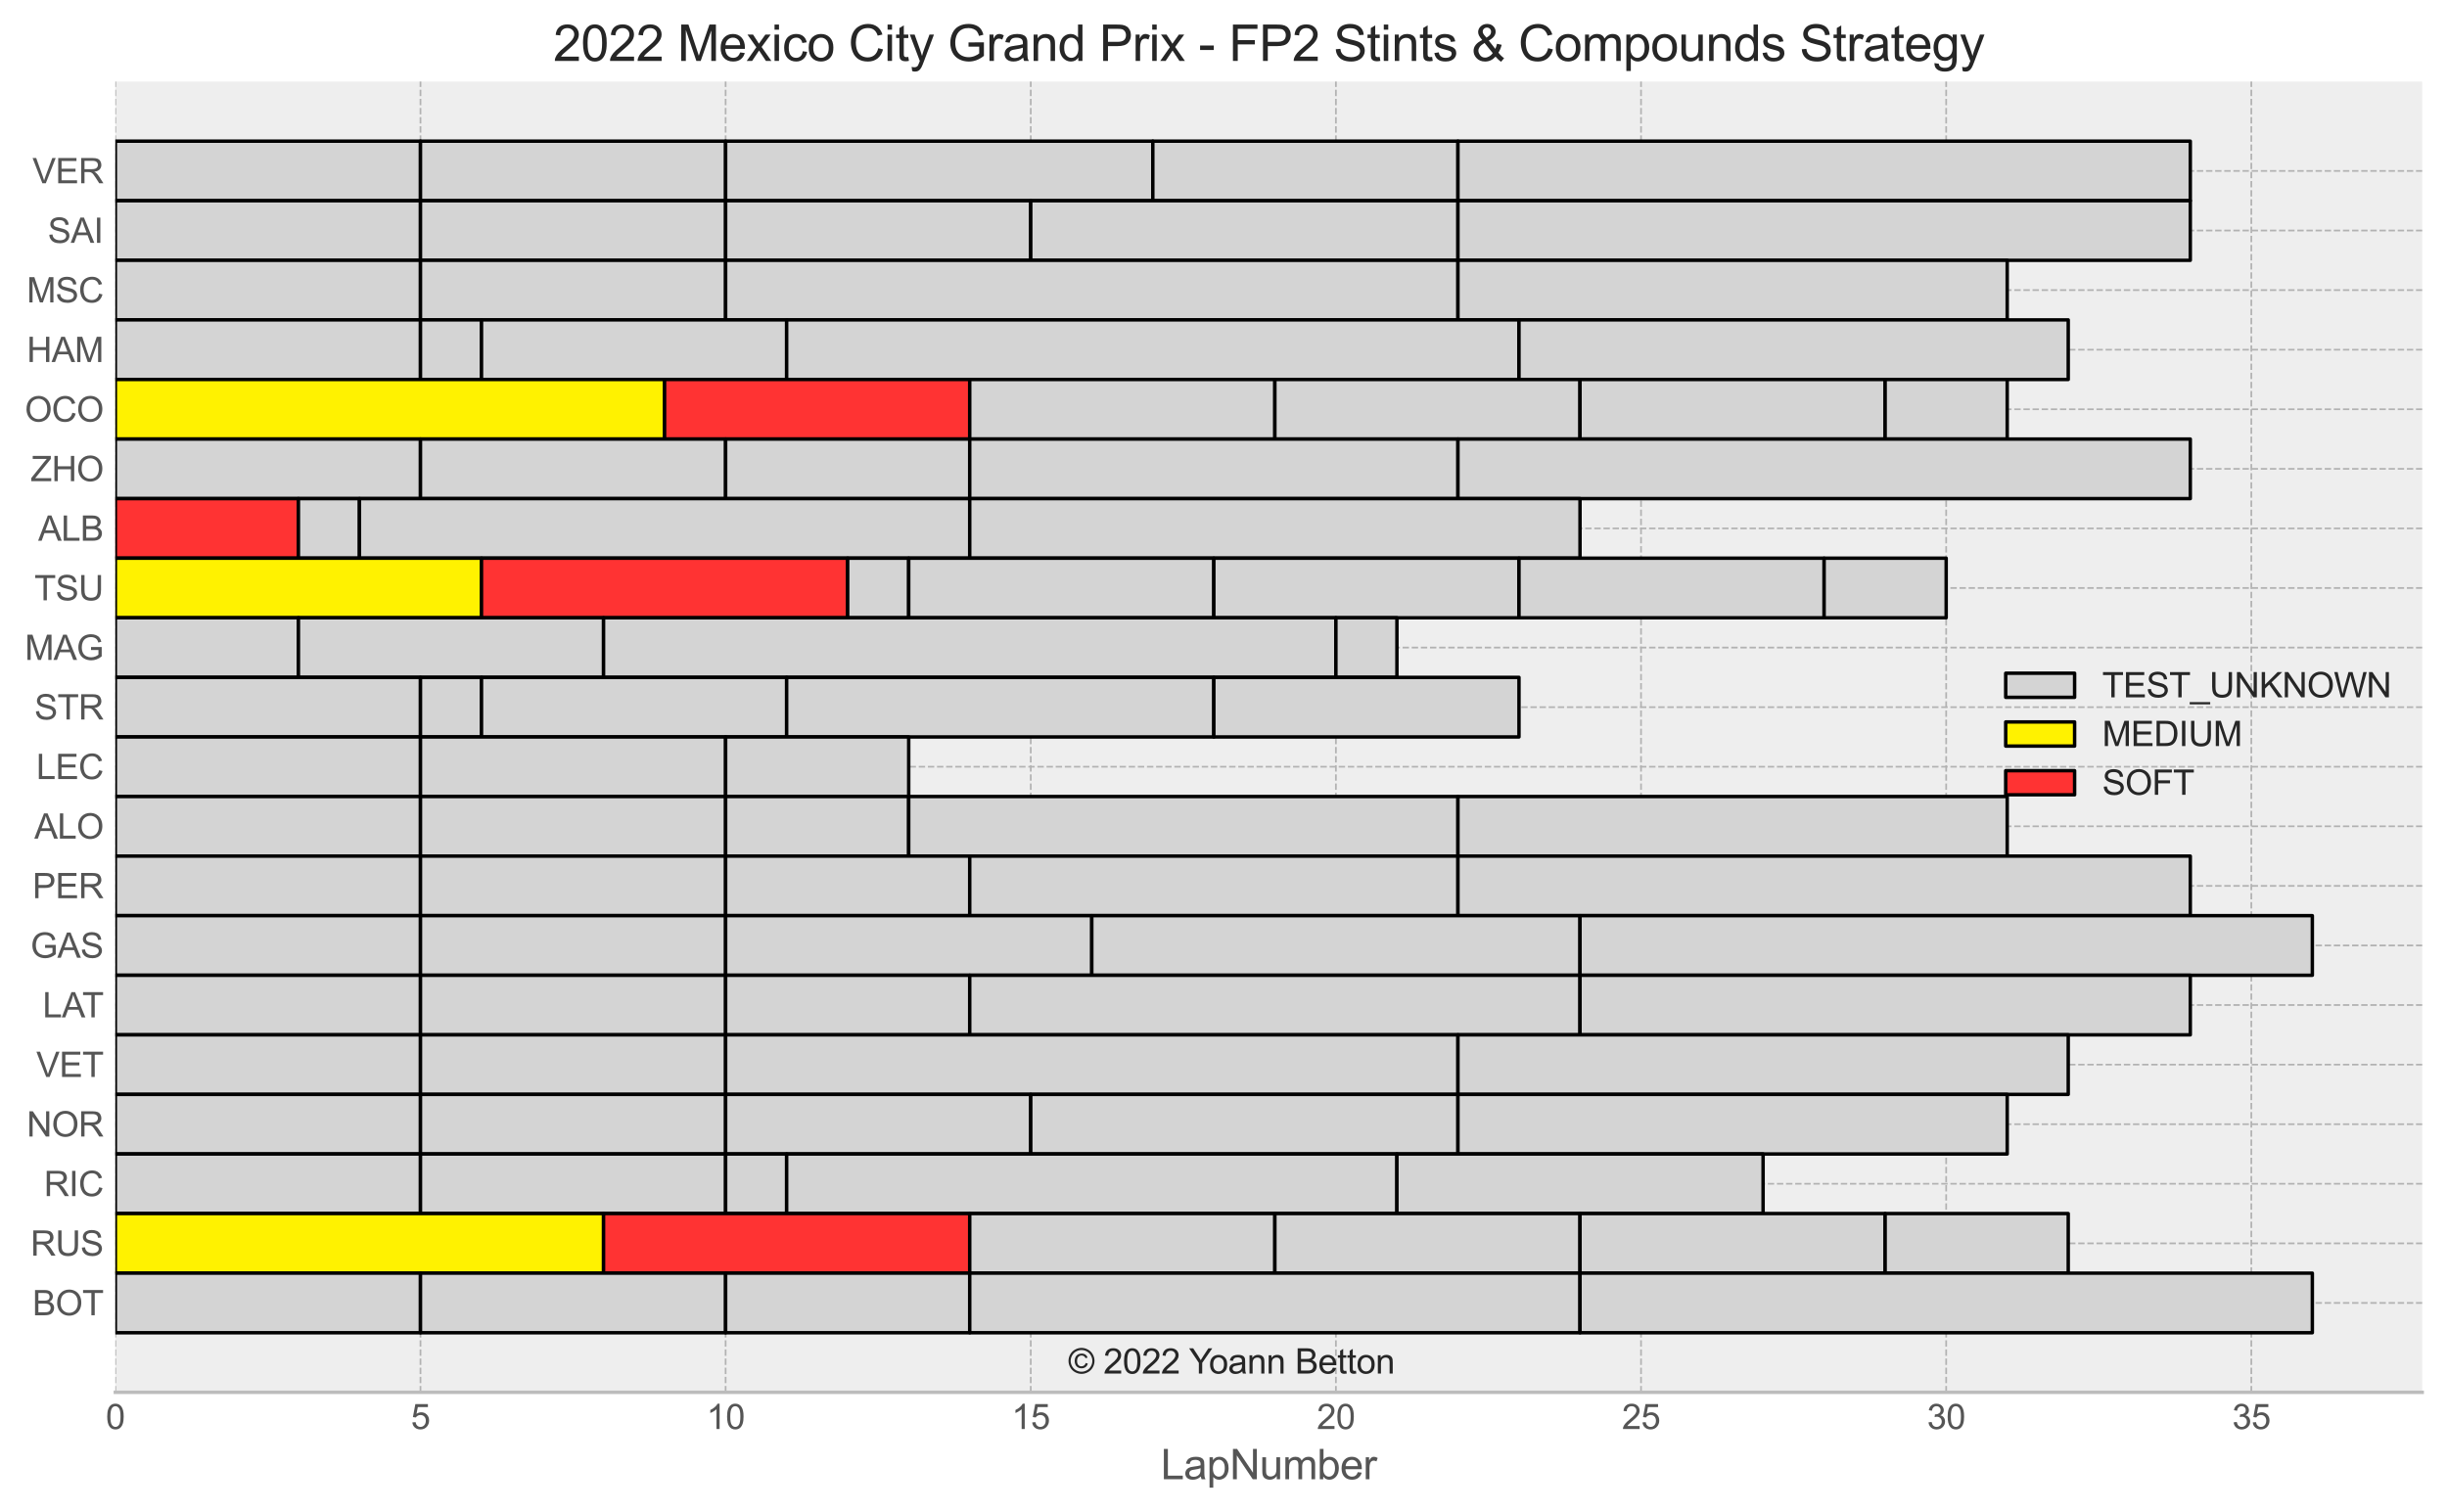 <?xml version="1.0" encoding="utf-8" standalone="no"?>
<!DOCTYPE svg PUBLIC "-//W3C//DTD SVG 1.1//EN"
  "http://www.w3.org/Graphics/SVG/1.1/DTD/svg11.dtd">
<svg xmlns:xlink="http://www.w3.org/1999/xlink" width="710.278pt" height="439.022pt" viewBox="0 0 710.278 439.022" xmlns="http://www.w3.org/2000/svg" version="1.1">
 <defs>
  <style type="text/css">*{stroke-linejoin: round; stroke-linecap: butt}</style>
 </defs>
 <g id="figure_1">
  <g id="patch_1">
   <path d="M 0 439.022 
L 710.278 439.022 
L 710.278 0 
L 0 0 
z
" style="fill: #ffffff"/>
  </g>
  <g id="axes_1">
   <g id="patch_2">
    <path d="M 33.478 404.203 
L 703.078 404.203 
L 703.078 23.683 
L 33.478 23.683 
z
" style="fill: #eeeeee"/>
   </g>
   <g id="matplotlib.axis_1">
    <g id="xtick_1">
     <g id="line2d_1">
      <path d="M 33.478 404.203 
L 33.478 23.683 
" clip-path="url(#p96c9f72747)" style="fill: none; stroke-dasharray: 1.85,0.8; stroke-dashoffset: 0; stroke: #b2b2b2; stroke-width: 0.5"/>
     </g>
     <g id="line2d_2"/>
     <g id="text_1">
      <!-- 0 -->
      <g style="fill: #555555" transform="translate(30.698 414.861)scale(0.1 -0.1)">
       <defs>
        <path id="ArialMT-30" d="M 266 2259 
Q 266 3072 433 3567 
Q 600 4063 929 4331 
Q 1259 4600 1759 4600 
Q 2128 4600 2406 4451 
Q 2684 4303 2865 4023 
Q 3047 3744 3150 3342 
Q 3253 2941 3253 2259 
Q 3253 1453 3087 958 
Q 2922 463 2592 192 
Q 2263 -78 1759 -78 
Q 1097 -78 719 397 
Q 266 969 266 2259 
z
M 844 2259 
Q 844 1131 1108 757 
Q 1372 384 1759 384 
Q 2147 384 2411 759 
Q 2675 1134 2675 2259 
Q 2675 3391 2411 3762 
Q 2147 4134 1753 4134 
Q 1366 4134 1134 3806 
Q 844 3388 844 2259 
z
" transform="scale(0.016)"/>
       </defs>
       <use xlink:href="#ArialMT-30"/>
      </g>
     </g>
    </g>
    <g id="xtick_2">
     <g id="line2d_3">
      <path d="M 122.05 404.203 
L 122.05 23.683 
" clip-path="url(#p96c9f72747)" style="fill: none; stroke-dasharray: 1.85,0.8; stroke-dashoffset: 0; stroke: #b2b2b2; stroke-width: 0.5"/>
     </g>
     <g id="line2d_4"/>
     <g id="text_2">
      <!-- 5 -->
      <g style="fill: #555555" transform="translate(119.269 414.861)scale(0.1 -0.1)">
       <defs>
        <path id="ArialMT-35" d="M 266 1200 
L 856 1250 
Q 922 819 1161 601 
Q 1400 384 1738 384 
Q 2144 384 2425 690 
Q 2706 997 2706 1503 
Q 2706 1984 2436 2262 
Q 2166 2541 1728 2541 
Q 1456 2541 1237 2417 
Q 1019 2294 894 2097 
L 366 2166 
L 809 4519 
L 3088 4519 
L 3088 3981 
L 1259 3981 
L 1013 2750 
Q 1425 3038 1878 3038 
Q 2478 3038 2890 2622 
Q 3303 2206 3303 1553 
Q 3303 931 2941 478 
Q 2500 -78 1738 -78 
Q 1113 -78 717 272 
Q 322 622 266 1200 
z
" transform="scale(0.016)"/>
       </defs>
       <use xlink:href="#ArialMT-35"/>
      </g>
     </g>
    </g>
    <g id="xtick_3">
     <g id="line2d_5">
      <path d="M 210.621 404.203 
L 210.621 23.683 
" clip-path="url(#p96c9f72747)" style="fill: none; stroke-dasharray: 1.85,0.8; stroke-dashoffset: 0; stroke: #b2b2b2; stroke-width: 0.5"/>
     </g>
     <g id="line2d_6"/>
     <g id="text_3">
      <!-- 10 -->
      <g style="fill: #555555" transform="translate(205.06 414.861)scale(0.1 -0.1)">
       <defs>
        <path id="ArialMT-31" d="M 2384 0 
L 1822 0 
L 1822 3584 
Q 1619 3391 1289 3197 
Q 959 3003 697 2906 
L 697 3450 
Q 1169 3672 1522 3987 
Q 1875 4303 2022 4600 
L 2384 4600 
L 2384 0 
z
" transform="scale(0.016)"/>
       </defs>
       <use xlink:href="#ArialMT-31"/>
       <use xlink:href="#ArialMT-30" x="55.615"/>
      </g>
     </g>
    </g>
    <g id="xtick_4">
     <g id="line2d_7">
      <path d="M 299.192 404.203 
L 299.192 23.683 
" clip-path="url(#p96c9f72747)" style="fill: none; stroke-dasharray: 1.85,0.8; stroke-dashoffset: 0; stroke: #b2b2b2; stroke-width: 0.5"/>
     </g>
     <g id="line2d_8"/>
     <g id="text_4">
      <!-- 15 -->
      <g style="fill: #555555" transform="translate(293.631 414.861)scale(0.1 -0.1)">
       <use xlink:href="#ArialMT-31"/>
       <use xlink:href="#ArialMT-35" x="55.615"/>
      </g>
     </g>
    </g>
    <g id="xtick_5">
     <g id="line2d_9">
      <path d="M 387.764 404.203 
L 387.764 23.683 
" clip-path="url(#p96c9f72747)" style="fill: none; stroke-dasharray: 1.85,0.8; stroke-dashoffset: 0; stroke: #b2b2b2; stroke-width: 0.5"/>
     </g>
     <g id="line2d_10"/>
     <g id="text_5">
      <!-- 20 -->
      <g style="fill: #555555" transform="translate(382.203 414.861)scale(0.1 -0.1)">
       <defs>
        <path id="ArialMT-32" d="M 3222 541 
L 3222 0 
L 194 0 
Q 188 203 259 391 
Q 375 700 629 1000 
Q 884 1300 1366 1694 
Q 2113 2306 2375 2664 
Q 2638 3022 2638 3341 
Q 2638 3675 2398 3904 
Q 2159 4134 1775 4134 
Q 1369 4134 1125 3890 
Q 881 3647 878 3216 
L 300 3275 
Q 359 3922 746 4261 
Q 1134 4600 1788 4600 
Q 2447 4600 2831 4234 
Q 3216 3869 3216 3328 
Q 3216 3053 3103 2787 
Q 2991 2522 2730 2228 
Q 2469 1934 1863 1422 
Q 1356 997 1212 845 
Q 1069 694 975 541 
L 3222 541 
z
" transform="scale(0.016)"/>
       </defs>
       <use xlink:href="#ArialMT-32"/>
       <use xlink:href="#ArialMT-30" x="55.615"/>
      </g>
     </g>
    </g>
    <g id="xtick_6">
     <g id="line2d_11">
      <path d="M 476.335 404.203 
L 476.335 23.683 
" clip-path="url(#p96c9f72747)" style="fill: none; stroke-dasharray: 1.85,0.8; stroke-dashoffset: 0; stroke: #b2b2b2; stroke-width: 0.5"/>
     </g>
     <g id="line2d_12"/>
     <g id="text_6">
      <!-- 25 -->
      <g style="fill: #555555" transform="translate(470.774 414.861)scale(0.1 -0.1)">
       <use xlink:href="#ArialMT-32"/>
       <use xlink:href="#ArialMT-35" x="55.615"/>
      </g>
     </g>
    </g>
    <g id="xtick_7">
     <g id="line2d_13">
      <path d="M 564.907 404.203 
L 564.907 23.683 
" clip-path="url(#p96c9f72747)" style="fill: none; stroke-dasharray: 1.85,0.8; stroke-dashoffset: 0; stroke: #b2b2b2; stroke-width: 0.5"/>
     </g>
     <g id="line2d_14"/>
     <g id="text_7">
      <!-- 30 -->
      <g style="fill: #555555" transform="translate(559.346 414.861)scale(0.1 -0.1)">
       <defs>
        <path id="ArialMT-33" d="M 269 1209 
L 831 1284 
Q 928 806 1161 595 
Q 1394 384 1728 384 
Q 2125 384 2398 659 
Q 2672 934 2672 1341 
Q 2672 1728 2419 1979 
Q 2166 2231 1775 2231 
Q 1616 2231 1378 2169 
L 1441 2663 
Q 1497 2656 1531 2656 
Q 1891 2656 2178 2843 
Q 2466 3031 2466 3422 
Q 2466 3731 2256 3934 
Q 2047 4138 1716 4138 
Q 1388 4138 1169 3931 
Q 950 3725 888 3313 
L 325 3413 
Q 428 3978 793 4289 
Q 1159 4600 1703 4600 
Q 2078 4600 2393 4439 
Q 2709 4278 2876 4000 
Q 3044 3722 3044 3409 
Q 3044 3113 2884 2869 
Q 2725 2625 2413 2481 
Q 2819 2388 3044 2092 
Q 3269 1797 3269 1353 
Q 3269 753 2831 336 
Q 2394 -81 1725 -81 
Q 1122 -81 723 278 
Q 325 638 269 1209 
z
" transform="scale(0.016)"/>
       </defs>
       <use xlink:href="#ArialMT-33"/>
       <use xlink:href="#ArialMT-30" x="55.615"/>
      </g>
     </g>
    </g>
    <g id="xtick_8">
     <g id="line2d_15">
      <path d="M 653.478 404.203 
L 653.478 23.683 
" clip-path="url(#p96c9f72747)" style="fill: none; stroke-dasharray: 1.85,0.8; stroke-dashoffset: 0; stroke: #b2b2b2; stroke-width: 0.5"/>
     </g>
     <g id="line2d_16"/>
     <g id="text_8">
      <!-- 35 -->
      <g style="fill: #555555" transform="translate(647.917 414.861)scale(0.1 -0.1)">
       <use xlink:href="#ArialMT-33"/>
       <use xlink:href="#ArialMT-35" x="55.615"/>
      </g>
     </g>
    </g>
    <g id="text_9">
     <!-- LapNumber -->
     <g style="fill: #555555" transform="translate(336.93 429.437)scale(0.12 -0.12)">
      <defs>
       <path id="ArialMT-4c" d="M 469 0 
L 469 4581 
L 1075 4581 
L 1075 541 
L 3331 541 
L 3331 0 
L 469 0 
z
" transform="scale(0.016)"/>
       <path id="ArialMT-61" d="M 2588 409 
Q 2275 144 1986 34 
Q 1697 -75 1366 -75 
Q 819 -75 525 192 
Q 231 459 231 875 
Q 231 1119 342 1320 
Q 453 1522 633 1644 
Q 813 1766 1038 1828 
Q 1203 1872 1538 1913 
Q 2219 1994 2541 2106 
Q 2544 2222 2544 2253 
Q 2544 2597 2384 2738 
Q 2169 2928 1744 2928 
Q 1347 2928 1158 2789 
Q 969 2650 878 2297 
L 328 2372 
Q 403 2725 575 2942 
Q 747 3159 1072 3276 
Q 1397 3394 1825 3394 
Q 2250 3394 2515 3294 
Q 2781 3194 2906 3042 
Q 3031 2891 3081 2659 
Q 3109 2516 3109 2141 
L 3109 1391 
Q 3109 606 3145 398 
Q 3181 191 3288 0 
L 2700 0 
Q 2613 175 2588 409 
z
M 2541 1666 
Q 2234 1541 1622 1453 
Q 1275 1403 1131 1340 
Q 988 1278 909 1158 
Q 831 1038 831 891 
Q 831 666 1001 516 
Q 1172 366 1500 366 
Q 1825 366 2078 508 
Q 2331 650 2450 897 
Q 2541 1088 2541 1459 
L 2541 1666 
z
" transform="scale(0.016)"/>
       <path id="ArialMT-70" d="M 422 -1272 
L 422 3319 
L 934 3319 
L 934 2888 
Q 1116 3141 1344 3267 
Q 1572 3394 1897 3394 
Q 2322 3394 2647 3175 
Q 2972 2956 3137 2557 
Q 3303 2159 3303 1684 
Q 3303 1175 3120 767 
Q 2938 359 2589 142 
Q 2241 -75 1856 -75 
Q 1575 -75 1351 44 
Q 1128 163 984 344 
L 984 -1272 
L 422 -1272 
z
M 931 1641 
Q 931 1000 1190 694 
Q 1450 388 1819 388 
Q 2194 388 2461 705 
Q 2728 1022 2728 1688 
Q 2728 2322 2467 2637 
Q 2206 2953 1844 2953 
Q 1484 2953 1207 2617 
Q 931 2281 931 1641 
z
" transform="scale(0.016)"/>
       <path id="ArialMT-4e" d="M 488 0 
L 488 4581 
L 1109 4581 
L 3516 984 
L 3516 4581 
L 4097 4581 
L 4097 0 
L 3475 0 
L 1069 3600 
L 1069 0 
L 488 0 
z
" transform="scale(0.016)"/>
       <path id="ArialMT-75" d="M 2597 0 
L 2597 488 
Q 2209 -75 1544 -75 
Q 1250 -75 995 37 
Q 741 150 617 320 
Q 494 491 444 738 
Q 409 903 409 1263 
L 409 3319 
L 972 3319 
L 972 1478 
Q 972 1038 1006 884 
Q 1059 663 1231 536 
Q 1403 409 1656 409 
Q 1909 409 2131 539 
Q 2353 669 2445 892 
Q 2538 1116 2538 1541 
L 2538 3319 
L 3100 3319 
L 3100 0 
L 2597 0 
z
" transform="scale(0.016)"/>
       <path id="ArialMT-6d" d="M 422 0 
L 422 3319 
L 925 3319 
L 925 2853 
Q 1081 3097 1340 3245 
Q 1600 3394 1931 3394 
Q 2300 3394 2536 3241 
Q 2772 3088 2869 2813 
Q 3263 3394 3894 3394 
Q 4388 3394 4653 3120 
Q 4919 2847 4919 2278 
L 4919 0 
L 4359 0 
L 4359 2091 
Q 4359 2428 4304 2576 
Q 4250 2725 4106 2815 
Q 3963 2906 3769 2906 
Q 3419 2906 3187 2673 
Q 2956 2441 2956 1928 
L 2956 0 
L 2394 0 
L 2394 2156 
Q 2394 2531 2256 2718 
Q 2119 2906 1806 2906 
Q 1569 2906 1367 2781 
Q 1166 2656 1075 2415 
Q 984 2175 984 1722 
L 984 0 
L 422 0 
z
" transform="scale(0.016)"/>
       <path id="ArialMT-62" d="M 941 0 
L 419 0 
L 419 4581 
L 981 4581 
L 981 2947 
Q 1338 3394 1891 3394 
Q 2197 3394 2470 3270 
Q 2744 3147 2920 2923 
Q 3097 2700 3197 2384 
Q 3297 2069 3297 1709 
Q 3297 856 2875 390 
Q 2453 -75 1863 -75 
Q 1275 -75 941 416 
L 941 0 
z
M 934 1684 
Q 934 1088 1097 822 
Q 1363 388 1816 388 
Q 2184 388 2453 708 
Q 2722 1028 2722 1663 
Q 2722 2313 2464 2622 
Q 2206 2931 1841 2931 
Q 1472 2931 1203 2611 
Q 934 2291 934 1684 
z
" transform="scale(0.016)"/>
       <path id="ArialMT-65" d="M 2694 1069 
L 3275 997 
Q 3138 488 2766 206 
Q 2394 -75 1816 -75 
Q 1088 -75 661 373 
Q 234 822 234 1631 
Q 234 2469 665 2931 
Q 1097 3394 1784 3394 
Q 2450 3394 2872 2941 
Q 3294 2488 3294 1666 
Q 3294 1616 3291 1516 
L 816 1516 
Q 847 969 1125 678 
Q 1403 388 1819 388 
Q 2128 388 2347 550 
Q 2566 713 2694 1069 
z
M 847 1978 
L 2700 1978 
Q 2663 2397 2488 2606 
Q 2219 2931 1791 2931 
Q 1403 2931 1139 2672 
Q 875 2413 847 1978 
z
" transform="scale(0.016)"/>
       <path id="ArialMT-72" d="M 416 0 
L 416 3319 
L 922 3319 
L 922 2816 
Q 1116 3169 1280 3281 
Q 1444 3394 1641 3394 
Q 1925 3394 2219 3213 
L 2025 2691 
Q 1819 2813 1613 2813 
Q 1428 2813 1281 2702 
Q 1134 2591 1072 2394 
Q 978 2094 978 1738 
L 978 0 
L 416 0 
z
" transform="scale(0.016)"/>
      </defs>
      <use xlink:href="#ArialMT-4c"/>
      <use xlink:href="#ArialMT-61" x="55.615"/>
      <use xlink:href="#ArialMT-70" x="111.23"/>
      <use xlink:href="#ArialMT-4e" x="166.846"/>
      <use xlink:href="#ArialMT-75" x="239.062"/>
      <use xlink:href="#ArialMT-6d" x="294.678"/>
      <use xlink:href="#ArialMT-62" x="377.979"/>
      <use xlink:href="#ArialMT-65" x="433.594"/>
      <use xlink:href="#ArialMT-72" x="489.209"/>
     </g>
    </g>
   </g>
   <g id="matplotlib.axis_2">
    <g id="ytick_1">
     <g id="line2d_17">
      <path d="M 33.478 49.627 
L 703.078 49.627 
" clip-path="url(#p96c9f72747)" style="fill: none; stroke-dasharray: 1.85,0.8; stroke-dashoffset: 0; stroke: #b2b2b2; stroke-width: 0.5"/>
     </g>
     <g id="line2d_18"/>
     <g id="text_10">
      <!-- VER -->
      <g style="fill: #555555" transform="translate(9.416 53.206)scale(0.1 -0.1)">
       <defs>
        <path id="ArialMT-56" d="M 1803 0 
L 28 4581 
L 684 4581 
L 1875 1253 
Q 2019 853 2116 503 
Q 2222 878 2363 1253 
L 3600 4581 
L 4219 4581 
L 2425 0 
L 1803 0 
z
" transform="scale(0.016)"/>
        <path id="ArialMT-45" d="M 506 0 
L 506 4581 
L 3819 4581 
L 3819 4041 
L 1113 4041 
L 1113 2638 
L 3647 2638 
L 3647 2100 
L 1113 2100 
L 1113 541 
L 3925 541 
L 3925 0 
L 506 0 
z
" transform="scale(0.016)"/>
        <path id="ArialMT-52" d="M 503 0 
L 503 4581 
L 2534 4581 
Q 3147 4581 3465 4457 
Q 3784 4334 3975 4021 
Q 4166 3709 4166 3331 
Q 4166 2844 3850 2509 
Q 3534 2175 2875 2084 
Q 3116 1969 3241 1856 
Q 3506 1613 3744 1247 
L 4541 0 
L 3778 0 
L 3172 953 
Q 2906 1366 2734 1584 
Q 2563 1803 2427 1890 
Q 2291 1978 2150 2013 
Q 2047 2034 1813 2034 
L 1109 2034 
L 1109 0 
L 503 0 
z
M 1109 2559 
L 2413 2559 
Q 2828 2559 3062 2645 
Q 3297 2731 3419 2920 
Q 3541 3109 3541 3331 
Q 3541 3656 3305 3865 
Q 3069 4075 2559 4075 
L 1109 4075 
L 1109 2559 
z
" transform="scale(0.016)"/>
       </defs>
       <use xlink:href="#ArialMT-56"/>
       <use xlink:href="#ArialMT-45" x="66.699"/>
       <use xlink:href="#ArialMT-52" x="133.398"/>
      </g>
     </g>
    </g>
    <g id="ytick_2">
     <g id="line2d_19">
      <path d="M 33.478 66.924 
L 703.078 66.924 
" clip-path="url(#p96c9f72747)" style="fill: none; stroke-dasharray: 1.85,0.8; stroke-dashoffset: 0; stroke: #b2b2b2; stroke-width: 0.5"/>
     </g>
     <g id="line2d_20"/>
     <g id="text_11">
      <!-- SAI -->
      <g style="fill: #555555" transform="translate(13.859 70.503)scale(0.1 -0.1)">
       <defs>
        <path id="ArialMT-53" d="M 288 1472 
L 859 1522 
Q 900 1178 1048 958 
Q 1197 738 1509 602 
Q 1822 466 2213 466 
Q 2559 466 2825 569 
Q 3091 672 3220 851 
Q 3350 1031 3350 1244 
Q 3350 1459 3225 1620 
Q 3100 1781 2813 1891 
Q 2628 1963 1997 2114 
Q 1366 2266 1113 2400 
Q 784 2572 623 2826 
Q 463 3081 463 3397 
Q 463 3744 659 4045 
Q 856 4347 1234 4503 
Q 1613 4659 2075 4659 
Q 2584 4659 2973 4495 
Q 3363 4331 3572 4012 
Q 3781 3694 3797 3291 
L 3216 3247 
Q 3169 3681 2898 3903 
Q 2628 4125 2100 4125 
Q 1550 4125 1298 3923 
Q 1047 3722 1047 3438 
Q 1047 3191 1225 3031 
Q 1400 2872 2139 2705 
Q 2878 2538 3153 2413 
Q 3553 2228 3743 1945 
Q 3934 1663 3934 1294 
Q 3934 928 3725 604 
Q 3516 281 3123 101 
Q 2731 -78 2241 -78 
Q 1619 -78 1198 103 
Q 778 284 539 648 
Q 300 1013 288 1472 
z
" transform="scale(0.016)"/>
        <path id="ArialMT-41" d="M -9 0 
L 1750 4581 
L 2403 4581 
L 4278 0 
L 3588 0 
L 3053 1388 
L 1138 1388 
L 634 0 
L -9 0 
z
M 1313 1881 
L 2866 1881 
L 2388 3150 
Q 2169 3728 2063 4100 
Q 1975 3659 1816 3225 
L 1313 1881 
z
" transform="scale(0.016)"/>
        <path id="ArialMT-49" d="M 597 0 
L 597 4581 
L 1203 4581 
L 1203 0 
L 597 0 
z
" transform="scale(0.016)"/>
       </defs>
       <use xlink:href="#ArialMT-53"/>
       <use xlink:href="#ArialMT-41" x="66.699"/>
       <use xlink:href="#ArialMT-49" x="133.398"/>
      </g>
     </g>
    </g>
    <g id="ytick_3">
     <g id="line2d_21">
      <path d="M 33.478 84.22 
L 703.078 84.22 
" clip-path="url(#p96c9f72747)" style="fill: none; stroke-dasharray: 1.85,0.8; stroke-dashoffset: 0; stroke: #b2b2b2; stroke-width: 0.5"/>
     </g>
     <g id="line2d_22"/>
     <g id="text_12">
      <!-- MSC -->
      <g style="fill: #555555" transform="translate(7.756 87.799)scale(0.1 -0.1)">
       <defs>
        <path id="ArialMT-4d" d="M 475 0 
L 475 4581 
L 1388 4581 
L 2472 1338 
Q 2622 884 2691 659 
Q 2769 909 2934 1394 
L 4031 4581 
L 4847 4581 
L 4847 0 
L 4263 0 
L 4263 3834 
L 2931 0 
L 2384 0 
L 1059 3900 
L 1059 0 
L 475 0 
z
" transform="scale(0.016)"/>
        <path id="ArialMT-43" d="M 3763 1606 
L 4369 1453 
Q 4178 706 3683 314 
Q 3188 -78 2472 -78 
Q 1731 -78 1267 223 
Q 803 525 561 1097 
Q 319 1669 319 2325 
Q 319 3041 592 3573 
Q 866 4106 1370 4382 
Q 1875 4659 2481 4659 
Q 3169 4659 3637 4309 
Q 4106 3959 4291 3325 
L 3694 3184 
Q 3534 3684 3231 3912 
Q 2928 4141 2469 4141 
Q 1941 4141 1586 3887 
Q 1231 3634 1087 3207 
Q 944 2781 944 2328 
Q 944 1744 1114 1308 
Q 1284 872 1643 656 
Q 2003 441 2422 441 
Q 2931 441 3284 734 
Q 3638 1028 3763 1606 
z
" transform="scale(0.016)"/>
       </defs>
       <use xlink:href="#ArialMT-4d"/>
       <use xlink:href="#ArialMT-53" x="83.301"/>
       <use xlink:href="#ArialMT-43" x="150"/>
      </g>
     </g>
    </g>
    <g id="ytick_4">
     <g id="line2d_23">
      <path d="M 33.478 101.516 
L 703.078 101.516 
" clip-path="url(#p96c9f72747)" style="fill: none; stroke-dasharray: 1.85,0.8; stroke-dashoffset: 0; stroke: #b2b2b2; stroke-width: 0.5"/>
     </g>
     <g id="line2d_24"/>
     <g id="text_13">
      <!-- HAM -->
      <g style="fill: #555555" transform="translate(7.756 105.095)scale(0.1 -0.1)">
       <defs>
        <path id="ArialMT-48" d="M 513 0 
L 513 4581 
L 1119 4581 
L 1119 2700 
L 3500 2700 
L 3500 4581 
L 4106 4581 
L 4106 0 
L 3500 0 
L 3500 2159 
L 1119 2159 
L 1119 0 
L 513 0 
z
" transform="scale(0.016)"/>
       </defs>
       <use xlink:href="#ArialMT-48"/>
       <use xlink:href="#ArialMT-41" x="72.217"/>
       <use xlink:href="#ArialMT-4d" x="138.916"/>
      </g>
     </g>
    </g>
    <g id="ytick_5">
     <g id="line2d_25">
      <path d="M 33.478 118.813 
L 703.078 118.813 
" clip-path="url(#p96c9f72747)" style="fill: none; stroke-dasharray: 1.85,0.8; stroke-dashoffset: 0; stroke: #b2b2b2; stroke-width: 0.5"/>
     </g>
     <g id="line2d_26"/>
     <g id="text_14">
      <!-- OCO -->
      <g style="fill: #555555" transform="translate(7.2 122.392)scale(0.1 -0.1)">
       <defs>
        <path id="ArialMT-4f" d="M 309 2231 
Q 309 3372 921 4017 
Q 1534 4663 2503 4663 
Q 3138 4663 3647 4359 
Q 4156 4056 4423 3514 
Q 4691 2972 4691 2284 
Q 4691 1588 4409 1038 
Q 4128 488 3612 205 
Q 3097 -78 2500 -78 
Q 1853 -78 1343 234 
Q 834 547 571 1087 
Q 309 1628 309 2231 
z
M 934 2222 
Q 934 1394 1379 917 
Q 1825 441 2497 441 
Q 3181 441 3623 922 
Q 4066 1403 4066 2288 
Q 4066 2847 3877 3264 
Q 3688 3681 3323 3911 
Q 2959 4141 2506 4141 
Q 1863 4141 1398 3698 
Q 934 3256 934 2222 
z
" transform="scale(0.016)"/>
       </defs>
       <use xlink:href="#ArialMT-4f"/>
       <use xlink:href="#ArialMT-43" x="77.783"/>
       <use xlink:href="#ArialMT-4f" x="150"/>
      </g>
     </g>
    </g>
    <g id="ytick_6">
     <g id="line2d_27">
      <path d="M 33.478 136.109 
L 703.078 136.109 
" clip-path="url(#p96c9f72747)" style="fill: none; stroke-dasharray: 1.85,0.8; stroke-dashoffset: 0; stroke: #b2b2b2; stroke-width: 0.5"/>
     </g>
     <g id="line2d_28"/>
     <g id="text_15">
      <!-- ZHO -->
      <g style="fill: #555555" transform="translate(8.87 139.688)scale(0.1 -0.1)">
       <defs>
        <path id="ArialMT-5a" d="M 128 0 
L 128 563 
L 2475 3497 
Q 2725 3809 2950 4041 
L 394 4041 
L 394 4581 
L 3675 4581 
L 3675 4041 
L 1103 863 
L 825 541 
L 3750 541 
L 3750 0 
L 128 0 
z
" transform="scale(0.016)"/>
       </defs>
       <use xlink:href="#ArialMT-5a"/>
       <use xlink:href="#ArialMT-48" x="61.084"/>
       <use xlink:href="#ArialMT-4f" x="133.301"/>
      </g>
     </g>
    </g>
    <g id="ytick_7">
     <g id="line2d_29">
      <path d="M 33.478 153.405 
L 703.078 153.405 
" clip-path="url(#p96c9f72747)" style="fill: none; stroke-dasharray: 1.85,0.8; stroke-dashoffset: 0; stroke: #b2b2b2; stroke-width: 0.5"/>
     </g>
     <g id="line2d_30"/>
     <g id="text_16">
      <!-- ALB -->
      <g style="fill: #555555" transform="translate(11.077 156.984)scale(0.1 -0.1)">
       <defs>
        <path id="ArialMT-42" d="M 469 0 
L 469 4581 
L 2188 4581 
Q 2713 4581 3030 4442 
Q 3347 4303 3526 4014 
Q 3706 3725 3706 3409 
Q 3706 3116 3547 2856 
Q 3388 2597 3066 2438 
Q 3481 2316 3704 2022 
Q 3928 1728 3928 1328 
Q 3928 1006 3792 729 
Q 3656 453 3456 303 
Q 3256 153 2954 76 
Q 2653 0 2216 0 
L 469 0 
z
M 1075 2656 
L 2066 2656 
Q 2469 2656 2644 2709 
Q 2875 2778 2992 2937 
Q 3109 3097 3109 3338 
Q 3109 3566 3000 3739 
Q 2891 3913 2687 3977 
Q 2484 4041 1991 4041 
L 1075 4041 
L 1075 2656 
z
M 1075 541 
L 2216 541 
Q 2509 541 2628 563 
Q 2838 600 2978 687 
Q 3119 775 3209 942 
Q 3300 1109 3300 1328 
Q 3300 1584 3169 1773 
Q 3038 1963 2805 2039 
Q 2572 2116 2134 2116 
L 1075 2116 
L 1075 541 
z
" transform="scale(0.016)"/>
       </defs>
       <use xlink:href="#ArialMT-41"/>
       <use xlink:href="#ArialMT-4c" x="66.699"/>
       <use xlink:href="#ArialMT-42" x="122.314"/>
      </g>
     </g>
    </g>
    <g id="ytick_8">
     <g id="line2d_31">
      <path d="M 33.478 170.702 
L 703.078 170.702 
" clip-path="url(#p96c9f72747)" style="fill: none; stroke-dasharray: 1.85,0.8; stroke-dashoffset: 0; stroke: #b2b2b2; stroke-width: 0.5"/>
     </g>
     <g id="line2d_32"/>
     <g id="text_17">
      <!-- TSU -->
      <g style="fill: #555555" transform="translate(9.978 174.281)scale(0.1 -0.1)">
       <defs>
        <path id="ArialMT-54" d="M 1659 0 
L 1659 4041 
L 150 4041 
L 150 4581 
L 3781 4581 
L 3781 4041 
L 2266 4041 
L 2266 0 
L 1659 0 
z
" transform="scale(0.016)"/>
        <path id="ArialMT-55" d="M 3500 4581 
L 4106 4581 
L 4106 1934 
Q 4106 1244 3950 837 
Q 3794 431 3386 176 
Q 2978 -78 2316 -78 
Q 1672 -78 1262 144 
Q 853 366 678 786 
Q 503 1206 503 1934 
L 503 4581 
L 1109 4581 
L 1109 1938 
Q 1109 1341 1220 1058 
Q 1331 775 1601 622 
Q 1872 469 2263 469 
Q 2931 469 3215 772 
Q 3500 1075 3500 1938 
L 3500 4581 
z
" transform="scale(0.016)"/>
       </defs>
       <use xlink:href="#ArialMT-54"/>
       <use xlink:href="#ArialMT-53" x="61.084"/>
       <use xlink:href="#ArialMT-55" x="127.783"/>
      </g>
     </g>
    </g>
    <g id="ytick_9">
     <g id="line2d_33">
      <path d="M 33.478 187.998 
L 703.078 187.998 
" clip-path="url(#p96c9f72747)" style="fill: none; stroke-dasharray: 1.85,0.8; stroke-dashoffset: 0; stroke: #b2b2b2; stroke-width: 0.5"/>
     </g>
     <g id="line2d_34"/>
     <g id="text_18">
      <!-- MAG -->
      <g style="fill: #555555" transform="translate(7.2 191.577)scale(0.1 -0.1)">
       <defs>
        <path id="ArialMT-47" d="M 2638 1797 
L 2638 2334 
L 4578 2338 
L 4578 638 
Q 4131 281 3656 101 
Q 3181 -78 2681 -78 
Q 2006 -78 1454 211 
Q 903 500 622 1047 
Q 341 1594 341 2269 
Q 341 2938 620 3517 
Q 900 4097 1425 4378 
Q 1950 4659 2634 4659 
Q 3131 4659 3532 4498 
Q 3934 4338 4162 4050 
Q 4391 3763 4509 3300 
L 3963 3150 
Q 3859 3500 3706 3700 
Q 3553 3900 3268 4020 
Q 2984 4141 2638 4141 
Q 2222 4141 1919 4014 
Q 1616 3888 1430 3681 
Q 1244 3475 1141 3228 
Q 966 2803 966 2306 
Q 966 1694 1177 1281 
Q 1388 869 1791 669 
Q 2194 469 2647 469 
Q 3041 469 3416 620 
Q 3791 772 3984 944 
L 3984 1797 
L 2638 1797 
z
" transform="scale(0.016)"/>
       </defs>
       <use xlink:href="#ArialMT-4d"/>
       <use xlink:href="#ArialMT-41" x="83.301"/>
       <use xlink:href="#ArialMT-47" x="150"/>
      </g>
     </g>
    </g>
    <g id="ytick_10">
     <g id="line2d_35">
      <path d="M 33.478 205.295 
L 703.078 205.295 
" clip-path="url(#p96c9f72747)" style="fill: none; stroke-dasharray: 1.85,0.8; stroke-dashoffset: 0; stroke: #b2b2b2; stroke-width: 0.5"/>
     </g>
     <g id="line2d_36"/>
     <g id="text_19">
      <!-- STR -->
      <g style="fill: #555555" transform="translate(9.978 208.873)scale(0.1 -0.1)">
       <use xlink:href="#ArialMT-53"/>
       <use xlink:href="#ArialMT-54" x="66.699"/>
       <use xlink:href="#ArialMT-52" x="127.783"/>
      </g>
     </g>
    </g>
    <g id="ytick_11">
     <g id="line2d_37">
      <path d="M 33.478 222.591 
L 703.078 222.591 
" clip-path="url(#p96c9f72747)" style="fill: none; stroke-dasharray: 1.85,0.8; stroke-dashoffset: 0; stroke: #b2b2b2; stroke-width: 0.5"/>
     </g>
     <g id="line2d_38"/>
     <g id="text_20">
      <!-- LEC -->
      <g style="fill: #555555" transform="translate(10.525 226.17)scale(0.1 -0.1)">
       <use xlink:href="#ArialMT-4c"/>
       <use xlink:href="#ArialMT-45" x="55.615"/>
       <use xlink:href="#ArialMT-43" x="122.314"/>
      </g>
     </g>
    </g>
    <g id="ytick_12">
     <g id="line2d_39">
      <path d="M 33.478 239.887 
L 703.078 239.887 
" clip-path="url(#p96c9f72747)" style="fill: none; stroke-dasharray: 1.85,0.8; stroke-dashoffset: 0; stroke: #b2b2b2; stroke-width: 0.5"/>
     </g>
     <g id="line2d_40"/>
     <g id="text_21">
      <!-- ALO -->
      <g style="fill: #555555" transform="translate(9.969 243.466)scale(0.1 -0.1)">
       <use xlink:href="#ArialMT-41"/>
       <use xlink:href="#ArialMT-4c" x="66.699"/>
       <use xlink:href="#ArialMT-4f" x="122.314"/>
      </g>
     </g>
    </g>
    <g id="ytick_13">
     <g id="line2d_41">
      <path d="M 33.478 257.184 
L 703.078 257.184 
" clip-path="url(#p96c9f72747)" style="fill: none; stroke-dasharray: 1.85,0.8; stroke-dashoffset: 0; stroke: #b2b2b2; stroke-width: 0.5"/>
     </g>
     <g id="line2d_42"/>
     <g id="text_22">
      <!-- PER -->
      <g style="fill: #555555" transform="translate(9.416 260.763)scale(0.1 -0.1)">
       <defs>
        <path id="ArialMT-50" d="M 494 0 
L 494 4581 
L 2222 4581 
Q 2678 4581 2919 4538 
Q 3256 4481 3484 4323 
Q 3713 4166 3852 3881 
Q 3991 3597 3991 3256 
Q 3991 2672 3619 2267 
Q 3247 1863 2275 1863 
L 1100 1863 
L 1100 0 
L 494 0 
z
M 1100 2403 
L 2284 2403 
Q 2872 2403 3119 2622 
Q 3366 2841 3366 3238 
Q 3366 3525 3220 3729 
Q 3075 3934 2838 4000 
Q 2684 4041 2272 4041 
L 1100 4041 
L 1100 2403 
z
" transform="scale(0.016)"/>
       </defs>
       <use xlink:href="#ArialMT-50"/>
       <use xlink:href="#ArialMT-45" x="66.699"/>
       <use xlink:href="#ArialMT-52" x="133.398"/>
      </g>
     </g>
    </g>
    <g id="ytick_14">
     <g id="line2d_43">
      <path d="M 33.478 274.48 
L 703.078 274.48 
" clip-path="url(#p96c9f72747)" style="fill: none; stroke-dasharray: 1.85,0.8; stroke-dashoffset: 0; stroke: #b2b2b2; stroke-width: 0.5"/>
     </g>
     <g id="line2d_44"/>
     <g id="text_23">
      <!-- GAS -->
      <g style="fill: #555555" transform="translate(8.859 278.059)scale(0.1 -0.1)">
       <use xlink:href="#ArialMT-47"/>
       <use xlink:href="#ArialMT-41" x="77.783"/>
       <use xlink:href="#ArialMT-53" x="144.482"/>
      </g>
     </g>
    </g>
    <g id="ytick_15">
     <g id="line2d_45">
      <path d="M 33.478 291.776 
L 703.078 291.776 
" clip-path="url(#p96c9f72747)" style="fill: none; stroke-dasharray: 1.85,0.8; stroke-dashoffset: 0; stroke: #b2b2b2; stroke-width: 0.5"/>
     </g>
     <g id="line2d_46"/>
     <g id="text_24">
      <!-- LAT -->
      <g style="fill: #555555" transform="translate(12.377 295.355)scale(0.1 -0.1)">
       <use xlink:href="#ArialMT-4c"/>
       <use xlink:href="#ArialMT-41" x="55.615"/>
       <use xlink:href="#ArialMT-54" x="114.939"/>
      </g>
     </g>
    </g>
    <g id="ytick_16">
     <g id="line2d_47">
      <path d="M 33.478 309.073 
L 703.078 309.073 
" clip-path="url(#p96c9f72747)" style="fill: none; stroke-dasharray: 1.85,0.8; stroke-dashoffset: 0; stroke: #b2b2b2; stroke-width: 0.5"/>
     </g>
     <g id="line2d_48"/>
     <g id="text_25">
      <!-- VET -->
      <g style="fill: #555555" transform="translate(10.53 312.652)scale(0.1 -0.1)">
       <use xlink:href="#ArialMT-56"/>
       <use xlink:href="#ArialMT-45" x="66.699"/>
       <use xlink:href="#ArialMT-54" x="133.398"/>
      </g>
     </g>
    </g>
    <g id="ytick_17">
     <g id="line2d_49">
      <path d="M 33.478 326.369 
L 703.078 326.369 
" clip-path="url(#p96c9f72747)" style="fill: none; stroke-dasharray: 1.85,0.8; stroke-dashoffset: 0; stroke: #b2b2b2; stroke-width: 0.5"/>
     </g>
     <g id="line2d_50"/>
     <g id="text_26">
      <!-- NOR -->
      <g style="fill: #555555" transform="translate(7.756 329.948)scale(0.1 -0.1)">
       <use xlink:href="#ArialMT-4e"/>
       <use xlink:href="#ArialMT-4f" x="72.217"/>
       <use xlink:href="#ArialMT-52" x="150"/>
      </g>
     </g>
    </g>
    <g id="ytick_18">
     <g id="line2d_51">
      <path d="M 33.478 343.665 
L 703.078 343.665 
" clip-path="url(#p96c9f72747)" style="fill: none; stroke-dasharray: 1.85,0.8; stroke-dashoffset: 0; stroke: #b2b2b2; stroke-width: 0.5"/>
     </g>
     <g id="line2d_52"/>
     <g id="text_27">
      <!-- RIC -->
      <g style="fill: #555555" transform="translate(12.756 347.244)scale(0.1 -0.1)">
       <use xlink:href="#ArialMT-52"/>
       <use xlink:href="#ArialMT-49" x="72.217"/>
       <use xlink:href="#ArialMT-43" x="100"/>
      </g>
     </g>
    </g>
    <g id="ytick_19">
     <g id="line2d_53">
      <path d="M 33.478 360.962 
L 703.078 360.962 
" clip-path="url(#p96c9f72747)" style="fill: none; stroke-dasharray: 1.85,0.8; stroke-dashoffset: 0; stroke: #b2b2b2; stroke-width: 0.5"/>
     </g>
     <g id="line2d_54"/>
     <g id="text_28">
      <!-- RUS -->
      <g style="fill: #555555" transform="translate(8.864 364.541)scale(0.1 -0.1)">
       <use xlink:href="#ArialMT-52"/>
       <use xlink:href="#ArialMT-55" x="72.217"/>
       <use xlink:href="#ArialMT-53" x="144.434"/>
      </g>
     </g>
    </g>
    <g id="ytick_20">
     <g id="line2d_55">
      <path d="M 33.478 378.258 
L 703.078 378.258 
" clip-path="url(#p96c9f72747)" style="fill: none; stroke-dasharray: 1.85,0.8; stroke-dashoffset: 0; stroke: #b2b2b2; stroke-width: 0.5"/>
     </g>
     <g id="line2d_56"/>
     <g id="text_29">
      <!-- BOT -->
      <g style="fill: #555555" transform="translate(9.422 381.837)scale(0.1 -0.1)">
       <use xlink:href="#ArialMT-42"/>
       <use xlink:href="#ArialMT-4f" x="66.699"/>
       <use xlink:href="#ArialMT-54" x="144.482"/>
      </g>
     </g>
    </g>
   </g>
   <g id="patch_3">
    <path d="M 33.478 40.979 
L 122.05 40.979 
L 122.05 58.275 
L 33.478 58.275 
z
" clip-path="url(#p96c9f72747)" style="fill: #d4d4d4; stroke: #000000; stroke-linejoin: miter"/>
   </g>
   <g id="patch_4">
    <path d="M 122.05 40.979 
L 210.621 40.979 
L 210.621 58.275 
L 122.05 58.275 
z
" clip-path="url(#p96c9f72747)" style="fill: #d4d4d4; stroke: #000000; stroke-linejoin: miter"/>
   </g>
   <g id="patch_5">
    <path d="M 210.621 40.979 
L 334.621 40.979 
L 334.621 58.275 
L 210.621 58.275 
z
" clip-path="url(#p96c9f72747)" style="fill: #d4d4d4; stroke: #000000; stroke-linejoin: miter"/>
   </g>
   <g id="patch_6">
    <path d="M 334.621 40.979 
L 423.192 40.979 
L 423.192 58.275 
L 334.621 58.275 
z
" clip-path="url(#p96c9f72747)" style="fill: #d4d4d4; stroke: #000000; stroke-linejoin: miter"/>
   </g>
   <g id="patch_7">
    <path d="M 423.192 40.979 
L 635.764 40.979 
L 635.764 58.275 
L 423.192 58.275 
z
" clip-path="url(#p96c9f72747)" style="fill: #d4d4d4; stroke: #000000; stroke-linejoin: miter"/>
   </g>
   <g id="patch_8">
    <path d="M 33.478 58.275 
L 122.05 58.275 
L 122.05 75.572 
L 33.478 75.572 
z
" clip-path="url(#p96c9f72747)" style="fill: #d4d4d4; stroke: #000000; stroke-linejoin: miter"/>
   </g>
   <g id="patch_9">
    <path d="M 122.05 58.275 
L 210.621 58.275 
L 210.621 75.572 
L 122.05 75.572 
z
" clip-path="url(#p96c9f72747)" style="fill: #d4d4d4; stroke: #000000; stroke-linejoin: miter"/>
   </g>
   <g id="patch_10">
    <path d="M 210.621 58.275 
L 299.192 58.275 
L 299.192 75.572 
L 210.621 75.572 
z
" clip-path="url(#p96c9f72747)" style="fill: #d4d4d4; stroke: #000000; stroke-linejoin: miter"/>
   </g>
   <g id="patch_11">
    <path d="M 299.192 58.275 
L 423.192 58.275 
L 423.192 75.572 
L 299.192 75.572 
z
" clip-path="url(#p96c9f72747)" style="fill: #d4d4d4; stroke: #000000; stroke-linejoin: miter"/>
   </g>
   <g id="patch_12">
    <path d="M 423.192 58.275 
L 635.764 58.275 
L 635.764 75.572 
L 423.192 75.572 
z
" clip-path="url(#p96c9f72747)" style="fill: #d4d4d4; stroke: #000000; stroke-linejoin: miter"/>
   </g>
   <g id="patch_13">
    <path d="M 33.478 75.572 
L 122.05 75.572 
L 122.05 92.868 
L 33.478 92.868 
z
" clip-path="url(#p96c9f72747)" style="fill: #d4d4d4; stroke: #000000; stroke-linejoin: miter"/>
   </g>
   <g id="patch_14">
    <path d="M 122.05 75.572 
L 210.621 75.572 
L 210.621 92.868 
L 122.05 92.868 
z
" clip-path="url(#p96c9f72747)" style="fill: #d4d4d4; stroke: #000000; stroke-linejoin: miter"/>
   </g>
   <g id="patch_15">
    <path d="M 210.621 75.572 
L 423.192 75.572 
L 423.192 92.868 
L 210.621 92.868 
z
" clip-path="url(#p96c9f72747)" style="fill: #d4d4d4; stroke: #000000; stroke-linejoin: miter"/>
   </g>
   <g id="patch_16">
    <path d="M 423.192 75.572 
L 582.621 75.572 
L 582.621 92.868 
L 423.192 92.868 
z
" clip-path="url(#p96c9f72747)" style="fill: #d4d4d4; stroke: #000000; stroke-linejoin: miter"/>
   </g>
   <g id="patch_17">
    <path d="M 33.478 92.868 
L 122.05 92.868 
L 122.05 110.165 
L 33.478 110.165 
z
" clip-path="url(#p96c9f72747)" style="fill: #d4d4d4; stroke: #000000; stroke-linejoin: miter"/>
   </g>
   <g id="patch_18">
    <path d="M 122.05 92.868 
L 139.764 92.868 
L 139.764 110.165 
L 122.05 110.165 
z
" clip-path="url(#p96c9f72747)" style="fill: #d4d4d4; stroke: #000000; stroke-linejoin: miter"/>
   </g>
   <g id="patch_19">
    <path d="M 139.764 92.868 
L 228.335 92.868 
L 228.335 110.165 
L 139.764 110.165 
z
" clip-path="url(#p96c9f72747)" style="fill: #d4d4d4; stroke: #000000; stroke-linejoin: miter"/>
   </g>
   <g id="patch_20">
    <path d="M 228.335 92.868 
L 440.907 92.868 
L 440.907 110.165 
L 228.335 110.165 
z
" clip-path="url(#p96c9f72747)" style="fill: #d4d4d4; stroke: #000000; stroke-linejoin: miter"/>
   </g>
   <g id="patch_21">
    <path d="M 440.907 92.868 
L 600.335 92.868 
L 600.335 110.165 
L 440.907 110.165 
z
" clip-path="url(#p96c9f72747)" style="fill: #d4d4d4; stroke: #000000; stroke-linejoin: miter"/>
   </g>
   <g id="patch_22">
    <path d="M 33.478 110.165 
L 192.907 110.165 
L 192.907 127.461 
L 33.478 127.461 
z
" clip-path="url(#p96c9f72747)" style="fill: #fff200; stroke: #000000; stroke-linejoin: miter"/>
   </g>
   <g id="patch_23">
    <path d="M 192.907 110.165 
L 281.478 110.165 
L 281.478 127.461 
L 192.907 127.461 
z
" clip-path="url(#p96c9f72747)" style="fill: #ff3333; stroke: #000000; stroke-linejoin: miter"/>
   </g>
   <g id="patch_24">
    <path d="M 281.478 110.165 
L 370.05 110.165 
L 370.05 127.461 
L 281.478 127.461 
z
" clip-path="url(#p96c9f72747)" style="fill: #d4d4d4; stroke: #000000; stroke-linejoin: miter"/>
   </g>
   <g id="patch_25">
    <path d="M 370.05 110.165 
L 458.621 110.165 
L 458.621 127.461 
L 370.05 127.461 
z
" clip-path="url(#p96c9f72747)" style="fill: #d4d4d4; stroke: #000000; stroke-linejoin: miter"/>
   </g>
   <g id="patch_26">
    <path d="M 458.621 110.165 
L 547.192 110.165 
L 547.192 127.461 
L 458.621 127.461 
z
" clip-path="url(#p96c9f72747)" style="fill: #d4d4d4; stroke: #000000; stroke-linejoin: miter"/>
   </g>
   <g id="patch_27">
    <path d="M 547.192 110.165 
L 582.621 110.165 
L 582.621 127.461 
L 547.192 127.461 
z
" clip-path="url(#p96c9f72747)" style="fill: #d4d4d4; stroke: #000000; stroke-linejoin: miter"/>
   </g>
   <g id="patch_28">
    <path d="M 33.478 127.461 
L 122.05 127.461 
L 122.05 144.757 
L 33.478 144.757 
z
" clip-path="url(#p96c9f72747)" style="fill: #d4d4d4; stroke: #000000; stroke-linejoin: miter"/>
   </g>
   <g id="patch_29">
    <path d="M 122.05 127.461 
L 210.621 127.461 
L 210.621 144.757 
L 122.05 144.757 
z
" clip-path="url(#p96c9f72747)" style="fill: #d4d4d4; stroke: #000000; stroke-linejoin: miter"/>
   </g>
   <g id="patch_30">
    <path d="M 210.621 127.461 
L 281.478 127.461 
L 281.478 144.757 
L 210.621 144.757 
z
" clip-path="url(#p96c9f72747)" style="fill: #d4d4d4; stroke: #000000; stroke-linejoin: miter"/>
   </g>
   <g id="patch_31">
    <path d="M 281.478 127.461 
L 423.192 127.461 
L 423.192 144.757 
L 281.478 144.757 
z
" clip-path="url(#p96c9f72747)" style="fill: #d4d4d4; stroke: #000000; stroke-linejoin: miter"/>
   </g>
   <g id="patch_32">
    <path d="M 423.192 127.461 
L 635.764 127.461 
L 635.764 144.757 
L 423.192 144.757 
z
" clip-path="url(#p96c9f72747)" style="fill: #d4d4d4; stroke: #000000; stroke-linejoin: miter"/>
   </g>
   <g id="patch_33">
    <path d="M 33.478 144.757 
L 86.621 144.757 
L 86.621 162.054 
L 33.478 162.054 
z
" clip-path="url(#p96c9f72747)" style="fill: #ff3333; stroke: #000000; stroke-linejoin: miter"/>
   </g>
   <g id="patch_34">
    <path d="M 86.621 144.757 
L 104.335 144.757 
L 104.335 162.054 
L 86.621 162.054 
z
" clip-path="url(#p96c9f72747)" style="fill: #d4d4d4; stroke: #000000; stroke-linejoin: miter"/>
   </g>
   <g id="patch_35">
    <path d="M 104.335 144.757 
L 281.478 144.757 
L 281.478 162.054 
L 104.335 162.054 
z
" clip-path="url(#p96c9f72747)" style="fill: #d4d4d4; stroke: #000000; stroke-linejoin: miter"/>
   </g>
   <g id="patch_36">
    <path d="M 281.478 144.757 
L 458.621 144.757 
L 458.621 162.054 
L 281.478 162.054 
z
" clip-path="url(#p96c9f72747)" style="fill: #d4d4d4; stroke: #000000; stroke-linejoin: miter"/>
   </g>
   <g id="patch_37">
    <path d="M 33.478 162.054 
L 139.764 162.054 
L 139.764 179.35 
L 33.478 179.35 
z
" clip-path="url(#p96c9f72747)" style="fill: #fff200; stroke: #000000; stroke-linejoin: miter"/>
   </g>
   <g id="patch_38">
    <path d="M 139.764 162.054 
L 246.05 162.054 
L 246.05 179.35 
L 139.764 179.35 
z
" clip-path="url(#p96c9f72747)" style="fill: #ff3333; stroke: #000000; stroke-linejoin: miter"/>
   </g>
   <g id="patch_39">
    <path d="M 246.05 162.054 
L 263.764 162.054 
L 263.764 179.35 
L 246.05 179.35 
z
" clip-path="url(#p96c9f72747)" style="fill: #d4d4d4; stroke: #000000; stroke-linejoin: miter"/>
   </g>
   <g id="patch_40">
    <path d="M 263.764 162.054 
L 352.335 162.054 
L 352.335 179.35 
L 263.764 179.35 
z
" clip-path="url(#p96c9f72747)" style="fill: #d4d4d4; stroke: #000000; stroke-linejoin: miter"/>
   </g>
   <g id="patch_41">
    <path d="M 352.335 162.054 
L 440.907 162.054 
L 440.907 179.35 
L 352.335 179.35 
z
" clip-path="url(#p96c9f72747)" style="fill: #d4d4d4; stroke: #000000; stroke-linejoin: miter"/>
   </g>
   <g id="patch_42">
    <path d="M 440.907 162.054 
L 529.478 162.054 
L 529.478 179.35 
L 440.907 179.35 
z
" clip-path="url(#p96c9f72747)" style="fill: #d4d4d4; stroke: #000000; stroke-linejoin: miter"/>
   </g>
   <g id="patch_43">
    <path d="M 529.478 162.054 
L 564.907 162.054 
L 564.907 179.35 
L 529.478 179.35 
z
" clip-path="url(#p96c9f72747)" style="fill: #d4d4d4; stroke: #000000; stroke-linejoin: miter"/>
   </g>
   <g id="patch_44">
    <path d="M 33.478 179.35 
L 86.621 179.35 
L 86.621 196.646 
L 33.478 196.646 
z
" clip-path="url(#p96c9f72747)" style="fill: #d4d4d4; stroke: #000000; stroke-linejoin: miter"/>
   </g>
   <g id="patch_45">
    <path d="M 86.621 179.35 
L 175.192 179.35 
L 175.192 196.646 
L 86.621 196.646 
z
" clip-path="url(#p96c9f72747)" style="fill: #d4d4d4; stroke: #000000; stroke-linejoin: miter"/>
   </g>
   <g id="patch_46">
    <path d="M 175.192 179.35 
L 387.764 179.35 
L 387.764 196.646 
L 175.192 196.646 
z
" clip-path="url(#p96c9f72747)" style="fill: #d4d4d4; stroke: #000000; stroke-linejoin: miter"/>
   </g>
   <g id="patch_47">
    <path d="M 387.764 179.35 
L 405.478 179.35 
L 405.478 196.646 
L 387.764 196.646 
z
" clip-path="url(#p96c9f72747)" style="fill: #d4d4d4; stroke: #000000; stroke-linejoin: miter"/>
   </g>
   <g id="patch_48">
    <path d="M 33.478 196.646 
L 122.05 196.646 
L 122.05 213.943 
L 33.478 213.943 
z
" clip-path="url(#p96c9f72747)" style="fill: #d4d4d4; stroke: #000000; stroke-linejoin: miter"/>
   </g>
   <g id="patch_49">
    <path d="M 122.05 196.646 
L 139.764 196.646 
L 139.764 213.943 
L 122.05 213.943 
z
" clip-path="url(#p96c9f72747)" style="fill: #d4d4d4; stroke: #000000; stroke-linejoin: miter"/>
   </g>
   <g id="patch_50">
    <path d="M 139.764 196.646 
L 228.335 196.646 
L 228.335 213.943 
L 139.764 213.943 
z
" clip-path="url(#p96c9f72747)" style="fill: #d4d4d4; stroke: #000000; stroke-linejoin: miter"/>
   </g>
   <g id="patch_51">
    <path d="M 228.335 196.646 
L 352.335 196.646 
L 352.335 213.943 
L 228.335 213.943 
z
" clip-path="url(#p96c9f72747)" style="fill: #d4d4d4; stroke: #000000; stroke-linejoin: miter"/>
   </g>
   <g id="patch_52">
    <path d="M 352.335 196.646 
L 440.907 196.646 
L 440.907 213.943 
L 352.335 213.943 
z
" clip-path="url(#p96c9f72747)" style="fill: #d4d4d4; stroke: #000000; stroke-linejoin: miter"/>
   </g>
   <g id="patch_53">
    <path d="M 33.478 213.943 
L 122.05 213.943 
L 122.05 231.239 
L 33.478 231.239 
z
" clip-path="url(#p96c9f72747)" style="fill: #d4d4d4; stroke: #000000; stroke-linejoin: miter"/>
   </g>
   <g id="patch_54">
    <path d="M 122.05 213.943 
L 210.621 213.943 
L 210.621 231.239 
L 122.05 231.239 
z
" clip-path="url(#p96c9f72747)" style="fill: #d4d4d4; stroke: #000000; stroke-linejoin: miter"/>
   </g>
   <g id="patch_55">
    <path d="M 210.621 213.943 
L 263.764 213.943 
L 263.764 231.239 
L 210.621 231.239 
z
" clip-path="url(#p96c9f72747)" style="fill: #d4d4d4; stroke: #000000; stroke-linejoin: miter"/>
   </g>
   <g id="patch_56">
    <path d="M 33.478 231.239 
L 122.05 231.239 
L 122.05 248.535 
L 33.478 248.535 
z
" clip-path="url(#p96c9f72747)" style="fill: #d4d4d4; stroke: #000000; stroke-linejoin: miter"/>
   </g>
   <g id="patch_57">
    <path d="M 122.05 231.239 
L 210.621 231.239 
L 210.621 248.535 
L 122.05 248.535 
z
" clip-path="url(#p96c9f72747)" style="fill: #d4d4d4; stroke: #000000; stroke-linejoin: miter"/>
   </g>
   <g id="patch_58">
    <path d="M 210.621 231.239 
L 263.764 231.239 
L 263.764 248.535 
L 210.621 248.535 
z
" clip-path="url(#p96c9f72747)" style="fill: #d4d4d4; stroke: #000000; stroke-linejoin: miter"/>
   </g>
   <g id="patch_59">
    <path d="M 263.764 231.239 
L 423.192 231.239 
L 423.192 248.535 
L 263.764 248.535 
z
" clip-path="url(#p96c9f72747)" style="fill: #d4d4d4; stroke: #000000; stroke-linejoin: miter"/>
   </g>
   <g id="patch_60">
    <path d="M 423.192 231.239 
L 582.621 231.239 
L 582.621 248.535 
L 423.192 248.535 
z
" clip-path="url(#p96c9f72747)" style="fill: #d4d4d4; stroke: #000000; stroke-linejoin: miter"/>
   </g>
   <g id="patch_61">
    <path d="M 33.478 248.535 
L 122.05 248.535 
L 122.05 265.832 
L 33.478 265.832 
z
" clip-path="url(#p96c9f72747)" style="fill: #d4d4d4; stroke: #000000; stroke-linejoin: miter"/>
   </g>
   <g id="patch_62">
    <path d="M 122.05 248.535 
L 210.621 248.535 
L 210.621 265.832 
L 122.05 265.832 
z
" clip-path="url(#p96c9f72747)" style="fill: #d4d4d4; stroke: #000000; stroke-linejoin: miter"/>
   </g>
   <g id="patch_63">
    <path d="M 210.621 248.535 
L 281.478 248.535 
L 281.478 265.832 
L 210.621 265.832 
z
" clip-path="url(#p96c9f72747)" style="fill: #d4d4d4; stroke: #000000; stroke-linejoin: miter"/>
   </g>
   <g id="patch_64">
    <path d="M 281.478 248.535 
L 423.192 248.535 
L 423.192 265.832 
L 281.478 265.832 
z
" clip-path="url(#p96c9f72747)" style="fill: #d4d4d4; stroke: #000000; stroke-linejoin: miter"/>
   </g>
   <g id="patch_65">
    <path d="M 423.192 248.535 
L 635.764 248.535 
L 635.764 265.832 
L 423.192 265.832 
z
" clip-path="url(#p96c9f72747)" style="fill: #d4d4d4; stroke: #000000; stroke-linejoin: miter"/>
   </g>
   <g id="patch_66">
    <path d="M 33.478 265.832 
L 122.05 265.832 
L 122.05 283.128 
L 33.478 283.128 
z
" clip-path="url(#p96c9f72747)" style="fill: #d4d4d4; stroke: #000000; stroke-linejoin: miter"/>
   </g>
   <g id="patch_67">
    <path d="M 122.05 265.832 
L 210.621 265.832 
L 210.621 283.128 
L 122.05 283.128 
z
" clip-path="url(#p96c9f72747)" style="fill: #d4d4d4; stroke: #000000; stroke-linejoin: miter"/>
   </g>
   <g id="patch_68">
    <path d="M 210.621 265.832 
L 316.907 265.832 
L 316.907 283.128 
L 210.621 283.128 
z
" clip-path="url(#p96c9f72747)" style="fill: #d4d4d4; stroke: #000000; stroke-linejoin: miter"/>
   </g>
   <g id="patch_69">
    <path d="M 316.907 265.832 
L 458.621 265.832 
L 458.621 283.128 
L 316.907 283.128 
z
" clip-path="url(#p96c9f72747)" style="fill: #d4d4d4; stroke: #000000; stroke-linejoin: miter"/>
   </g>
   <g id="patch_70">
    <path d="M 458.621 265.832 
L 671.192 265.832 
L 671.192 283.128 
L 458.621 283.128 
z
" clip-path="url(#p96c9f72747)" style="fill: #d4d4d4; stroke: #000000; stroke-linejoin: miter"/>
   </g>
   <g id="patch_71">
    <path d="M 33.478 283.128 
L 122.05 283.128 
L 122.05 300.425 
L 33.478 300.425 
z
" clip-path="url(#p96c9f72747)" style="fill: #d4d4d4; stroke: #000000; stroke-linejoin: miter"/>
   </g>
   <g id="patch_72">
    <path d="M 122.05 283.128 
L 210.621 283.128 
L 210.621 300.425 
L 122.05 300.425 
z
" clip-path="url(#p96c9f72747)" style="fill: #d4d4d4; stroke: #000000; stroke-linejoin: miter"/>
   </g>
   <g id="patch_73">
    <path d="M 210.621 283.128 
L 281.478 283.128 
L 281.478 300.425 
L 210.621 300.425 
z
" clip-path="url(#p96c9f72747)" style="fill: #d4d4d4; stroke: #000000; stroke-linejoin: miter"/>
   </g>
   <g id="patch_74">
    <path d="M 281.478 283.128 
L 458.621 283.128 
L 458.621 300.425 
L 281.478 300.425 
z
" clip-path="url(#p96c9f72747)" style="fill: #d4d4d4; stroke: #000000; stroke-linejoin: miter"/>
   </g>
   <g id="patch_75">
    <path d="M 458.621 283.128 
L 635.764 283.128 
L 635.764 300.425 
L 458.621 300.425 
z
" clip-path="url(#p96c9f72747)" style="fill: #d4d4d4; stroke: #000000; stroke-linejoin: miter"/>
   </g>
   <g id="patch_76">
    <path d="M 33.478 300.425 
L 122.05 300.425 
L 122.05 317.721 
L 33.478 317.721 
z
" clip-path="url(#p96c9f72747)" style="fill: #d4d4d4; stroke: #000000; stroke-linejoin: miter"/>
   </g>
   <g id="patch_77">
    <path d="M 122.05 300.425 
L 210.621 300.425 
L 210.621 317.721 
L 122.05 317.721 
z
" clip-path="url(#p96c9f72747)" style="fill: #d4d4d4; stroke: #000000; stroke-linejoin: miter"/>
   </g>
   <g id="patch_78">
    <path d="M 210.621 300.425 
L 423.192 300.425 
L 423.192 317.721 
L 210.621 317.721 
z
" clip-path="url(#p96c9f72747)" style="fill: #d4d4d4; stroke: #000000; stroke-linejoin: miter"/>
   </g>
   <g id="patch_79">
    <path d="M 423.192 300.425 
L 600.335 300.425 
L 600.335 317.721 
L 423.192 317.721 
z
" clip-path="url(#p96c9f72747)" style="fill: #d4d4d4; stroke: #000000; stroke-linejoin: miter"/>
   </g>
   <g id="patch_80">
    <path d="M 33.478 317.721 
L 122.05 317.721 
L 122.05 335.017 
L 33.478 335.017 
z
" clip-path="url(#p96c9f72747)" style="fill: #d4d4d4; stroke: #000000; stroke-linejoin: miter"/>
   </g>
   <g id="patch_81">
    <path d="M 122.05 317.721 
L 210.621 317.721 
L 210.621 335.017 
L 122.05 335.017 
z
" clip-path="url(#p96c9f72747)" style="fill: #d4d4d4; stroke: #000000; stroke-linejoin: miter"/>
   </g>
   <g id="patch_82">
    <path d="M 210.621 317.721 
L 299.192 317.721 
L 299.192 335.017 
L 210.621 335.017 
z
" clip-path="url(#p96c9f72747)" style="fill: #d4d4d4; stroke: #000000; stroke-linejoin: miter"/>
   </g>
   <g id="patch_83">
    <path d="M 299.192 317.721 
L 423.192 317.721 
L 423.192 335.017 
L 299.192 335.017 
z
" clip-path="url(#p96c9f72747)" style="fill: #d4d4d4; stroke: #000000; stroke-linejoin: miter"/>
   </g>
   <g id="patch_84">
    <path d="M 423.192 317.721 
L 582.621 317.721 
L 582.621 335.017 
L 423.192 335.017 
z
" clip-path="url(#p96c9f72747)" style="fill: #d4d4d4; stroke: #000000; stroke-linejoin: miter"/>
   </g>
   <g id="patch_85">
    <path d="M 33.478 335.017 
L 122.05 335.017 
L 122.05 352.314 
L 33.478 352.314 
z
" clip-path="url(#p96c9f72747)" style="fill: #d4d4d4; stroke: #000000; stroke-linejoin: miter"/>
   </g>
   <g id="patch_86">
    <path d="M 122.05 335.017 
L 210.621 335.017 
L 210.621 352.314 
L 122.05 352.314 
z
" clip-path="url(#p96c9f72747)" style="fill: #d4d4d4; stroke: #000000; stroke-linejoin: miter"/>
   </g>
   <g id="patch_87">
    <path d="M 210.621 335.017 
L 228.335 335.017 
L 228.335 352.314 
L 210.621 352.314 
z
" clip-path="url(#p96c9f72747)" style="fill: #d4d4d4; stroke: #000000; stroke-linejoin: miter"/>
   </g>
   <g id="patch_88">
    <path d="M 228.335 335.017 
L 405.478 335.017 
L 405.478 352.314 
L 228.335 352.314 
z
" clip-path="url(#p96c9f72747)" style="fill: #d4d4d4; stroke: #000000; stroke-linejoin: miter"/>
   </g>
   <g id="patch_89">
    <path d="M 405.478 335.017 
L 511.764 335.017 
L 511.764 352.314 
L 405.478 352.314 
z
" clip-path="url(#p96c9f72747)" style="fill: #d4d4d4; stroke: #000000; stroke-linejoin: miter"/>
   </g>
   <g id="patch_90">
    <path d="M 33.478 352.314 
L 175.192 352.314 
L 175.192 369.61 
L 33.478 369.61 
z
" clip-path="url(#p96c9f72747)" style="fill: #fff200; stroke: #000000; stroke-linejoin: miter"/>
   </g>
   <g id="patch_91">
    <path d="M 175.192 352.314 
L 281.478 352.314 
L 281.478 369.61 
L 175.192 369.61 
z
" clip-path="url(#p96c9f72747)" style="fill: #ff3333; stroke: #000000; stroke-linejoin: miter"/>
   </g>
   <g id="patch_92">
    <path d="M 281.478 352.314 
L 370.05 352.314 
L 370.05 369.61 
L 281.478 369.61 
z
" clip-path="url(#p96c9f72747)" style="fill: #d4d4d4; stroke: #000000; stroke-linejoin: miter"/>
   </g>
   <g id="patch_93">
    <path d="M 370.05 352.314 
L 458.621 352.314 
L 458.621 369.61 
L 370.05 369.61 
z
" clip-path="url(#p96c9f72747)" style="fill: #d4d4d4; stroke: #000000; stroke-linejoin: miter"/>
   </g>
   <g id="patch_94">
    <path d="M 458.621 352.314 
L 547.192 352.314 
L 547.192 369.61 
L 458.621 369.61 
z
" clip-path="url(#p96c9f72747)" style="fill: #d4d4d4; stroke: #000000; stroke-linejoin: miter"/>
   </g>
   <g id="patch_95">
    <path d="M 547.192 352.314 
L 600.335 352.314 
L 600.335 369.61 
L 547.192 369.61 
z
" clip-path="url(#p96c9f72747)" style="fill: #d4d4d4; stroke: #000000; stroke-linejoin: miter"/>
   </g>
   <g id="patch_96">
    <path d="M 33.478 369.61 
L 122.05 369.61 
L 122.05 386.906 
L 33.478 386.906 
z
" clip-path="url(#p96c9f72747)" style="fill: #d4d4d4; stroke: #000000; stroke-linejoin: miter"/>
   </g>
   <g id="patch_97">
    <path d="M 122.05 369.61 
L 210.621 369.61 
L 210.621 386.906 
L 122.05 386.906 
z
" clip-path="url(#p96c9f72747)" style="fill: #d4d4d4; stroke: #000000; stroke-linejoin: miter"/>
   </g>
   <g id="patch_98">
    <path d="M 210.621 369.61 
L 281.478 369.61 
L 281.478 386.906 
L 210.621 386.906 
z
" clip-path="url(#p96c9f72747)" style="fill: #d4d4d4; stroke: #000000; stroke-linejoin: miter"/>
   </g>
   <g id="patch_99">
    <path d="M 281.478 369.61 
L 458.621 369.61 
L 458.621 386.906 
L 281.478 386.906 
z
" clip-path="url(#p96c9f72747)" style="fill: #d4d4d4; stroke: #000000; stroke-linejoin: miter"/>
   </g>
   <g id="patch_100">
    <path d="M 458.621 369.61 
L 671.192 369.61 
L 671.192 386.906 
L 458.621 386.906 
z
" clip-path="url(#p96c9f72747)" style="fill: #d4d4d4; stroke: #000000; stroke-linejoin: miter"/>
   </g>
   <g id="patch_101">
    <path d="M 33.478 404.203 
L 703.078 404.203 
" style="fill: none; stroke: #bcbcbc; stroke-linejoin: miter; stroke-linecap: square"/>
   </g>
   <g id="text_30">
    <!-- 2022 Mexico City Grand Prix - FP2 Stints &amp; Compounds Strategy -->
    <g style="fill: #262626" transform="translate(160.603 17.683)scale(0.144 -0.144)">
     <defs>
      <path id="ArialMT-20" transform="scale(0.016)"/>
      <path id="ArialMT-78" d="M 47 0 
L 1259 1725 
L 138 3319 
L 841 3319 
L 1350 2541 
Q 1494 2319 1581 2169 
Q 1719 2375 1834 2534 
L 2394 3319 
L 3066 3319 
L 1919 1756 
L 3153 0 
L 2463 0 
L 1781 1031 
L 1600 1309 
L 728 0 
L 47 0 
z
" transform="scale(0.016)"/>
      <path id="ArialMT-69" d="M 425 3934 
L 425 4581 
L 988 4581 
L 988 3934 
L 425 3934 
z
M 425 0 
L 425 3319 
L 988 3319 
L 988 0 
L 425 0 
z
" transform="scale(0.016)"/>
      <path id="ArialMT-63" d="M 2588 1216 
L 3141 1144 
Q 3050 572 2676 248 
Q 2303 -75 1759 -75 
Q 1078 -75 664 370 
Q 250 816 250 1647 
Q 250 2184 428 2587 
Q 606 2991 970 3192 
Q 1334 3394 1763 3394 
Q 2303 3394 2647 3120 
Q 2991 2847 3088 2344 
L 2541 2259 
Q 2463 2594 2264 2762 
Q 2066 2931 1784 2931 
Q 1359 2931 1093 2626 
Q 828 2322 828 1663 
Q 828 994 1084 691 
Q 1341 388 1753 388 
Q 2084 388 2306 591 
Q 2528 794 2588 1216 
z
" transform="scale(0.016)"/>
      <path id="ArialMT-6f" d="M 213 1659 
Q 213 2581 725 3025 
Q 1153 3394 1769 3394 
Q 2453 3394 2887 2945 
Q 3322 2497 3322 1706 
Q 3322 1066 3130 698 
Q 2938 331 2570 128 
Q 2203 -75 1769 -75 
Q 1072 -75 642 372 
Q 213 819 213 1659 
z
M 791 1659 
Q 791 1022 1069 705 
Q 1347 388 1769 388 
Q 2188 388 2466 706 
Q 2744 1025 2744 1678 
Q 2744 2294 2464 2611 
Q 2184 2928 1769 2928 
Q 1347 2928 1069 2612 
Q 791 2297 791 1659 
z
" transform="scale(0.016)"/>
      <path id="ArialMT-74" d="M 1650 503 
L 1731 6 
Q 1494 -44 1306 -44 
Q 1000 -44 831 53 
Q 663 150 594 308 
Q 525 466 525 972 
L 525 2881 
L 113 2881 
L 113 3319 
L 525 3319 
L 525 4141 
L 1084 4478 
L 1084 3319 
L 1650 3319 
L 1650 2881 
L 1084 2881 
L 1084 941 
Q 1084 700 1114 631 
Q 1144 563 1211 522 
Q 1278 481 1403 481 
Q 1497 481 1650 503 
z
" transform="scale(0.016)"/>
      <path id="ArialMT-79" d="M 397 -1278 
L 334 -750 
Q 519 -800 656 -800 
Q 844 -800 956 -737 
Q 1069 -675 1141 -563 
Q 1194 -478 1313 -144 
Q 1328 -97 1363 -6 
L 103 3319 
L 709 3319 
L 1400 1397 
Q 1534 1031 1641 628 
Q 1738 1016 1872 1384 
L 2581 3319 
L 3144 3319 
L 1881 -56 
Q 1678 -603 1566 -809 
Q 1416 -1088 1222 -1217 
Q 1028 -1347 759 -1347 
Q 597 -1347 397 -1278 
z
" transform="scale(0.016)"/>
      <path id="ArialMT-6e" d="M 422 0 
L 422 3319 
L 928 3319 
L 928 2847 
Q 1294 3394 1984 3394 
Q 2284 3394 2536 3286 
Q 2788 3178 2913 3003 
Q 3038 2828 3088 2588 
Q 3119 2431 3119 2041 
L 3119 0 
L 2556 0 
L 2556 2019 
Q 2556 2363 2490 2533 
Q 2425 2703 2258 2804 
Q 2091 2906 1866 2906 
Q 1506 2906 1245 2678 
Q 984 2450 984 1813 
L 984 0 
L 422 0 
z
" transform="scale(0.016)"/>
      <path id="ArialMT-64" d="M 2575 0 
L 2575 419 
Q 2259 -75 1647 -75 
Q 1250 -75 917 144 
Q 584 363 401 755 
Q 219 1147 219 1656 
Q 219 2153 384 2558 
Q 550 2963 881 3178 
Q 1213 3394 1622 3394 
Q 1922 3394 2156 3267 
Q 2391 3141 2538 2938 
L 2538 4581 
L 3097 4581 
L 3097 0 
L 2575 0 
z
M 797 1656 
Q 797 1019 1065 703 
Q 1334 388 1700 388 
Q 2069 388 2326 689 
Q 2584 991 2584 1609 
Q 2584 2291 2321 2609 
Q 2059 2928 1675 2928 
Q 1300 2928 1048 2622 
Q 797 2316 797 1656 
z
" transform="scale(0.016)"/>
      <path id="ArialMT-2d" d="M 203 1375 
L 203 1941 
L 1931 1941 
L 1931 1375 
L 203 1375 
z
" transform="scale(0.016)"/>
      <path id="ArialMT-46" d="M 525 0 
L 525 4581 
L 3616 4581 
L 3616 4041 
L 1131 4041 
L 1131 2622 
L 3281 2622 
L 3281 2081 
L 1131 2081 
L 1131 0 
L 525 0 
z
" transform="scale(0.016)"/>
      <path id="ArialMT-73" d="M 197 991 
L 753 1078 
Q 800 744 1014 566 
Q 1228 388 1613 388 
Q 2000 388 2187 545 
Q 2375 703 2375 916 
Q 2375 1106 2209 1216 
Q 2094 1291 1634 1406 
Q 1016 1563 777 1677 
Q 538 1791 414 1992 
Q 291 2194 291 2438 
Q 291 2659 392 2848 
Q 494 3038 669 3163 
Q 800 3259 1026 3326 
Q 1253 3394 1513 3394 
Q 1903 3394 2198 3281 
Q 2494 3169 2634 2976 
Q 2775 2784 2828 2463 
L 2278 2388 
Q 2241 2644 2061 2787 
Q 1881 2931 1553 2931 
Q 1166 2931 1000 2803 
Q 834 2675 834 2503 
Q 834 2394 903 2306 
Q 972 2216 1119 2156 
Q 1203 2125 1616 2013 
Q 2213 1853 2448 1751 
Q 2684 1650 2818 1456 
Q 2953 1263 2953 975 
Q 2953 694 2789 445 
Q 2625 197 2315 61 
Q 2006 -75 1616 -75 
Q 969 -75 630 194 
Q 291 463 197 991 
z
" transform="scale(0.016)"/>
      <path id="ArialMT-26" d="M 3041 541 
Q 2763 231 2434 76 
Q 2106 -78 1725 -78 
Q 1022 -78 609 397 
Q 275 784 275 1263 
Q 275 1688 548 2030 
Q 822 2372 1366 2631 
Q 1056 2988 953 3209 
Q 850 3431 850 3638 
Q 850 4050 1173 4354 
Q 1497 4659 1988 4659 
Q 2456 4659 2754 4371 
Q 3053 4084 3053 3681 
Q 3053 3028 2188 2566 
L 3009 1519 
Q 3150 1794 3228 2156 
L 3813 2031 
Q 3663 1431 3406 1044 
Q 3722 625 4122 341 
L 3744 -106 
Q 3403 113 3041 541 
z
M 1897 2928 
Q 2263 3144 2370 3306 
Q 2478 3469 2478 3666 
Q 2478 3900 2329 4048 
Q 2181 4197 1959 4197 
Q 1731 4197 1579 4050 
Q 1428 3903 1428 3691 
Q 1428 3584 1483 3467 
Q 1538 3350 1647 3219 
L 1897 2928 
z
M 2688 984 
L 1656 2263 
Q 1200 1991 1040 1758 
Q 881 1525 881 1297 
Q 881 1019 1103 719 
Q 1325 419 1731 419 
Q 1984 419 2254 576 
Q 2525 734 2688 984 
z
" transform="scale(0.016)"/>
      <path id="ArialMT-67" d="M 319 -275 
L 866 -356 
Q 900 -609 1056 -725 
Q 1266 -881 1628 -881 
Q 2019 -881 2231 -725 
Q 2444 -569 2519 -288 
Q 2563 -116 2559 434 
Q 2191 0 1641 0 
Q 956 0 581 494 
Q 206 988 206 1678 
Q 206 2153 378 2554 
Q 550 2956 876 3175 
Q 1203 3394 1644 3394 
Q 2231 3394 2613 2919 
L 2613 3319 
L 3131 3319 
L 3131 450 
Q 3131 -325 2973 -648 
Q 2816 -972 2473 -1159 
Q 2131 -1347 1631 -1347 
Q 1038 -1347 672 -1080 
Q 306 -813 319 -275 
z
M 784 1719 
Q 784 1066 1043 766 
Q 1303 466 1694 466 
Q 2081 466 2343 764 
Q 2606 1063 2606 1700 
Q 2606 2309 2336 2618 
Q 2066 2928 1684 2928 
Q 1309 2928 1046 2623 
Q 784 2319 784 1719 
z
" transform="scale(0.016)"/>
     </defs>
     <use xlink:href="#ArialMT-32"/>
     <use xlink:href="#ArialMT-30" x="55.615"/>
     <use xlink:href="#ArialMT-32" x="111.23"/>
     <use xlink:href="#ArialMT-32" x="166.846"/>
     <use xlink:href="#ArialMT-20" x="222.461"/>
     <use xlink:href="#ArialMT-4d" x="250.244"/>
     <use xlink:href="#ArialMT-65" x="333.545"/>
     <use xlink:href="#ArialMT-78" x="389.16"/>
     <use xlink:href="#ArialMT-69" x="439.16"/>
     <use xlink:href="#ArialMT-63" x="461.377"/>
     <use xlink:href="#ArialMT-6f" x="511.377"/>
     <use xlink:href="#ArialMT-20" x="566.992"/>
     <use xlink:href="#ArialMT-43" x="594.775"/>
     <use xlink:href="#ArialMT-69" x="666.992"/>
     <use xlink:href="#ArialMT-74" x="689.209"/>
     <use xlink:href="#ArialMT-79" x="716.992"/>
     <use xlink:href="#ArialMT-20" x="766.992"/>
     <use xlink:href="#ArialMT-47" x="794.775"/>
     <use xlink:href="#ArialMT-72" x="872.559"/>
     <use xlink:href="#ArialMT-61" x="905.859"/>
     <use xlink:href="#ArialMT-6e" x="961.475"/>
     <use xlink:href="#ArialMT-64" x="1017.09"/>
     <use xlink:href="#ArialMT-20" x="1072.705"/>
     <use xlink:href="#ArialMT-50" x="1100.488"/>
     <use xlink:href="#ArialMT-72" x="1167.188"/>
     <use xlink:href="#ArialMT-69" x="1200.488"/>
     <use xlink:href="#ArialMT-78" x="1222.705"/>
     <use xlink:href="#ArialMT-20" x="1272.705"/>
     <use xlink:href="#ArialMT-2d" x="1300.488"/>
     <use xlink:href="#ArialMT-20" x="1333.789"/>
     <use xlink:href="#ArialMT-46" x="1361.572"/>
     <use xlink:href="#ArialMT-50" x="1422.656"/>
     <use xlink:href="#ArialMT-32" x="1489.355"/>
     <use xlink:href="#ArialMT-20" x="1544.971"/>
     <use xlink:href="#ArialMT-53" x="1572.754"/>
     <use xlink:href="#ArialMT-74" x="1639.453"/>
     <use xlink:href="#ArialMT-69" x="1667.236"/>
     <use xlink:href="#ArialMT-6e" x="1689.453"/>
     <use xlink:href="#ArialMT-74" x="1745.068"/>
     <use xlink:href="#ArialMT-73" x="1772.852"/>
     <use xlink:href="#ArialMT-20" x="1822.852"/>
     <use xlink:href="#ArialMT-26" x="1850.635"/>
     <use xlink:href="#ArialMT-20" x="1917.334"/>
     <use xlink:href="#ArialMT-43" x="1945.117"/>
     <use xlink:href="#ArialMT-6f" x="2017.334"/>
     <use xlink:href="#ArialMT-6d" x="2072.949"/>
     <use xlink:href="#ArialMT-70" x="2156.25"/>
     <use xlink:href="#ArialMT-6f" x="2211.865"/>
     <use xlink:href="#ArialMT-75" x="2267.48"/>
     <use xlink:href="#ArialMT-6e" x="2323.096"/>
     <use xlink:href="#ArialMT-64" x="2378.711"/>
     <use xlink:href="#ArialMT-73" x="2434.326"/>
     <use xlink:href="#ArialMT-20" x="2484.326"/>
     <use xlink:href="#ArialMT-53" x="2512.109"/>
     <use xlink:href="#ArialMT-74" x="2578.809"/>
     <use xlink:href="#ArialMT-72" x="2606.592"/>
     <use xlink:href="#ArialMT-61" x="2639.893"/>
     <use xlink:href="#ArialMT-74" x="2695.508"/>
     <use xlink:href="#ArialMT-65" x="2723.291"/>
     <use xlink:href="#ArialMT-67" x="2778.906"/>
     <use xlink:href="#ArialMT-79" x="2834.521"/>
    </g>
   </g>
   <g id="legend_1">
    <g id="patch_102">
     <path d="M 582.186 202.447 
L 602.186 202.447 
L 602.186 195.447 
L 582.186 195.447 
z
" style="fill: #d4d4d4; stroke: #000000; stroke-linejoin: miter"/>
    </g>
    <g id="text_31">
     <!-- TEST_UNKNOWN -->
     <g style="fill: #262626" transform="translate(610.186 202.447)scale(0.1 -0.1)">
      <defs>
       <path id="ArialMT-5f" d="M -97 -1272 
L -97 -866 
L 3631 -866 
L 3631 -1272 
L -97 -1272 
z
" transform="scale(0.016)"/>
       <path id="ArialMT-4b" d="M 469 0 
L 469 4581 
L 1075 4581 
L 1075 2309 
L 3350 4581 
L 4172 4581 
L 2250 2725 
L 4256 0 
L 3456 0 
L 1825 2319 
L 1075 1588 
L 1075 0 
L 469 0 
z
" transform="scale(0.016)"/>
       <path id="ArialMT-57" d="M 1294 0 
L 78 4581 
L 700 4581 
L 1397 1578 
Q 1509 1106 1591 641 
Q 1766 1375 1797 1488 
L 2669 4581 
L 3400 4581 
L 4056 2263 
Q 4303 1400 4413 641 
Q 4500 1075 4641 1638 
L 5359 4581 
L 5969 4581 
L 4713 0 
L 4128 0 
L 3163 3491 
Q 3041 3928 3019 4028 
Q 2947 3713 2884 3491 
L 1913 0 
L 1294 0 
z
" transform="scale(0.016)"/>
      </defs>
      <use xlink:href="#ArialMT-54"/>
      <use xlink:href="#ArialMT-45" x="61.084"/>
      <use xlink:href="#ArialMT-53" x="127.783"/>
      <use xlink:href="#ArialMT-54" x="194.482"/>
      <use xlink:href="#ArialMT-5f" x="255.566"/>
      <use xlink:href="#ArialMT-55" x="311.182"/>
      <use xlink:href="#ArialMT-4e" x="383.398"/>
      <use xlink:href="#ArialMT-4b" x="455.615"/>
      <use xlink:href="#ArialMT-4e" x="522.314"/>
      <use xlink:href="#ArialMT-4f" x="594.531"/>
      <use xlink:href="#ArialMT-57" x="672.314"/>
      <use xlink:href="#ArialMT-4e" x="766.699"/>
     </g>
    </g>
    <g id="patch_103">
     <path d="M 582.186 216.592 
L 602.186 216.592 
L 602.186 209.592 
L 582.186 209.592 
z
" style="fill: #fff200; stroke: #000000; stroke-linejoin: miter"/>
    </g>
    <g id="text_32">
     <!-- MEDIUM -->
     <g style="fill: #262626" transform="translate(610.186 216.592)scale(0.1 -0.1)">
      <defs>
       <path id="ArialMT-44" d="M 494 0 
L 494 4581 
L 2072 4581 
Q 2606 4581 2888 4516 
Q 3281 4425 3559 4188 
Q 3922 3881 4101 3404 
Q 4281 2928 4281 2316 
Q 4281 1794 4159 1391 
Q 4038 988 3847 723 
Q 3656 459 3429 307 
Q 3203 156 2883 78 
Q 2563 0 2147 0 
L 494 0 
z
M 1100 541 
L 2078 541 
Q 2531 541 2789 625 
Q 3047 709 3200 863 
Q 3416 1078 3536 1442 
Q 3656 1806 3656 2325 
Q 3656 3044 3420 3430 
Q 3184 3816 2847 3947 
Q 2603 4041 2063 4041 
L 1100 4041 
L 1100 541 
z
" transform="scale(0.016)"/>
      </defs>
      <use xlink:href="#ArialMT-4d"/>
      <use xlink:href="#ArialMT-45" x="83.301"/>
      <use xlink:href="#ArialMT-44" x="150"/>
      <use xlink:href="#ArialMT-49" x="222.217"/>
      <use xlink:href="#ArialMT-55" x="250"/>
      <use xlink:href="#ArialMT-4d" x="322.217"/>
     </g>
    </g>
    <g id="patch_104">
     <path d="M 582.186 230.737 
L 602.186 230.737 
L 602.186 223.737 
L 582.186 223.737 
z
" style="fill: #ff3333; stroke: #000000; stroke-linejoin: miter"/>
    </g>
    <g id="text_33">
     <!-- SOFT -->
     <g style="fill: #262626" transform="translate(610.186 230.737)scale(0.1 -0.1)">
      <use xlink:href="#ArialMT-53"/>
      <use xlink:href="#ArialMT-4f" x="66.699"/>
      <use xlink:href="#ArialMT-46" x="144.482"/>
      <use xlink:href="#ArialMT-54" x="205.566"/>
     </g>
    </g>
   </g>
  </g>
  <g id="text_34">
   <!-- © 2022 Yoann Betton -->
   <g style="fill: #262626" transform="translate(310.137 398.761)scale(0.1 -0.1)">
    <defs>
     <path id="ArialMT-a9" d="M 2369 4659 
Q 2963 4659 3528 4354 
Q 4094 4050 4409 3483 
Q 4725 2916 4725 2300 
Q 4725 1691 4414 1128 
Q 4103 566 3542 255 
Q 2981 -56 2369 -56 
Q 1756 -56 1195 255 
Q 634 566 321 1128 
Q 9 1691 9 2300 
Q 9 2916 326 3483 
Q 644 4050 1209 4354 
Q 1775 4659 2369 4659 
z
M 2369 4269 
Q 1872 4269 1401 4014 
Q 931 3759 665 3286 
Q 400 2813 400 2300 
Q 400 1791 661 1323 
Q 922 856 1390 595 
Q 1859 334 2369 334 
Q 2878 334 3347 595 
Q 3816 856 4075 1323 
Q 4334 1791 4334 2300 
Q 4334 2813 4070 3286 
Q 3806 3759 3334 4014 
Q 2863 4269 2369 4269 
z
M 3125 1919 
L 3509 1806 
Q 3416 1416 3111 1183 
Q 2806 950 2372 950 
Q 1822 950 1478 1306 
Q 1134 1663 1134 2294 
Q 1134 2706 1290 3011 
Q 1447 3316 1736 3470 
Q 2025 3625 2397 3625 
Q 2813 3625 3088 3426 
Q 3363 3228 3463 2888 
L 3091 2797 
Q 2997 3028 2814 3151 
Q 2631 3275 2384 3275 
Q 2025 3275 1792 3019 
Q 1559 2763 1559 2284 
Q 1559 1806 1779 1561 
Q 2000 1316 2350 1316 
Q 2631 1316 2843 1478 
Q 3056 1641 3125 1919 
z
" transform="scale(0.016)"/>
     <path id="ArialMT-59" d="M 1784 0 
L 1784 1941 
L 19 4581 
L 756 4581 
L 1659 3200 
Q 1909 2813 2125 2425 
Q 2331 2784 2625 3234 
L 3513 4581 
L 4219 4581 
L 2391 1941 
L 2391 0 
L 1784 0 
z
" transform="scale(0.016)"/>
    </defs>
    <use xlink:href="#ArialMT-a9"/>
    <use xlink:href="#ArialMT-20" x="73.682"/>
    <use xlink:href="#ArialMT-32" x="101.465"/>
    <use xlink:href="#ArialMT-30" x="157.08"/>
    <use xlink:href="#ArialMT-32" x="212.695"/>
    <use xlink:href="#ArialMT-32" x="268.311"/>
    <use xlink:href="#ArialMT-20" x="323.926"/>
    <use xlink:href="#ArialMT-59" x="349.959"/>
    <use xlink:href="#ArialMT-6f" x="407.533"/>
    <use xlink:href="#ArialMT-61" x="463.148"/>
    <use xlink:href="#ArialMT-6e" x="518.764"/>
    <use xlink:href="#ArialMT-6e" x="574.379"/>
    <use xlink:href="#ArialMT-20" x="629.994"/>
    <use xlink:href="#ArialMT-42" x="657.777"/>
    <use xlink:href="#ArialMT-65" x="724.477"/>
    <use xlink:href="#ArialMT-74" x="780.092"/>
    <use xlink:href="#ArialMT-74" x="807.875"/>
    <use xlink:href="#ArialMT-6f" x="835.658"/>
    <use xlink:href="#ArialMT-6e" x="891.273"/>
   </g>
  </g>
 </g>
 <defs>
  <clipPath id="p96c9f72747">
   <rect x="33.478" y="23.683" width="669.6" height="380.52"/>
  </clipPath>
 </defs>
</svg>
